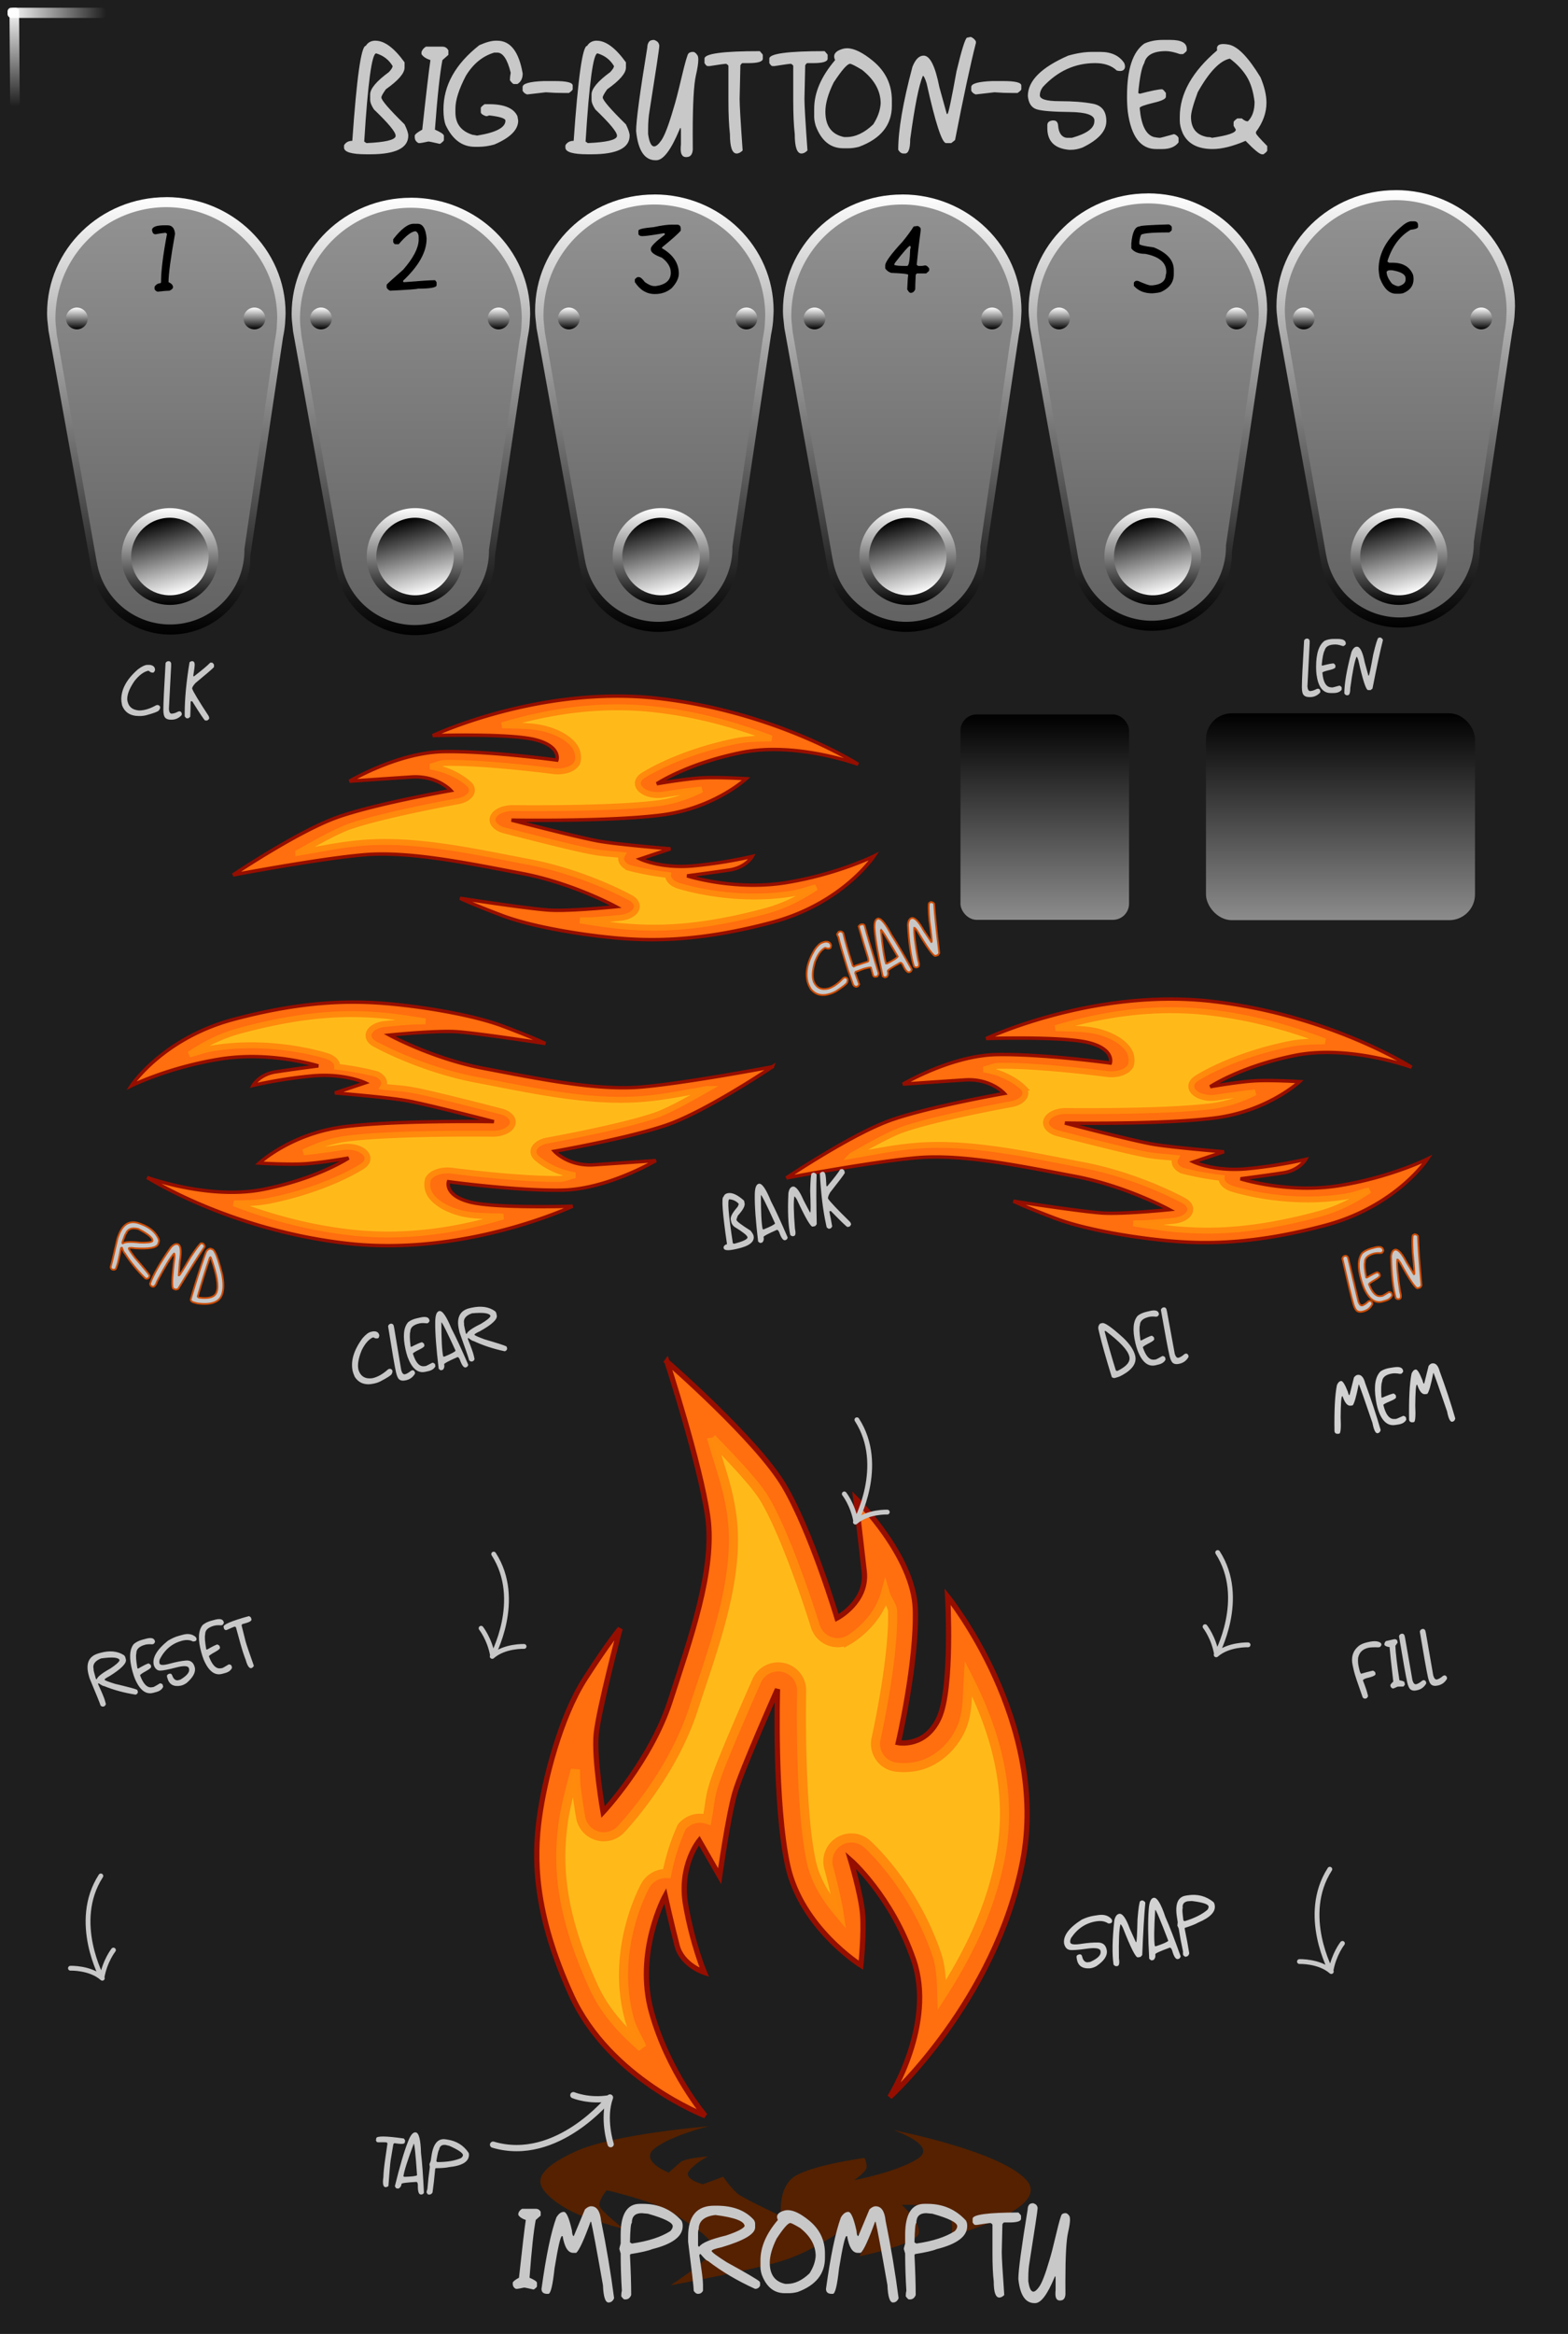 <?xml version="1.0" encoding="UTF-8" standalone="no"?>
<svg
   xmlns:dc="http://purl.org/dc/elements/1.1/"
   xmlns:cc="http://creativecommons.org/ns#"
   xmlns:rdf="http://www.w3.org/1999/02/22-rdf-syntax-ns#"
   xmlns:svg="http://www.w3.org/2000/svg"
   xmlns="http://www.w3.org/2000/svg"
   xmlns:xlink="http://www.w3.org/1999/xlink"
   xmlns:sodipodi="http://sodipodi.sourceforge.net/DTD/sodipodi-0.dtd"
   xmlns:inkscape="http://www.inkscape.org/namespaces/inkscape"
   width="86.36mm"
   height="128.5mm"
   viewBox="0 0 86.36 128.5"
   version="1.1"
   id="svg272"
   sodipodi:docname="BigButtonSeq_dark.svg"
   inkscape:version="0.92.2 (5c3e80d, 2017-08-06)">
  <rect x="0" y="0" width="86.36" height="128.5" fill="#808080" stroke="none"/>
  <sodipodi:namedview
     pagecolor="#ffffff"
     bordercolor="#666666"
     borderopacity="1"
     objecttolerance="10"
     gridtolerance="10"
     guidetolerance="10"
     inkscape:pageopacity="0"
     inkscape:pageshadow="2"
     inkscape:window-width="1366"
     inkscape:window-height="705"
     id="namedview274"
     showgrid="false"
     inkscape:document-units="mm"
     units="mm"
     inkscape:zoom="1.0192121"
     inkscape:cx="163.2"
     inkscape:cy="242.83465"
     inkscape:window-x="251"
     inkscape:window-y="1072"
     inkscape:window-maximized="1"
     inkscape:current-layer="svg272" />
  <defs
     id="defs62">
    <linearGradient
       id="linearGradient971">
      <stop
         id="stop967"
         offset="0" />
      <stop
         id="stop969"
         stop-color="#fff"
         offset="1"
         style="stop-color:#8c8c8c;stop-opacity:1" />
    </linearGradient>
    <linearGradient
       id="b">
      <stop
         offset="0"
         stop-color="#626262"
         id="stop2" />
      <stop
         offset="1"
         stop-color="#929292"
         id="stop4" />
    </linearGradient>
    <linearGradient
       id="a">
      <stop
         offset="0"
         id="stop7" />
      <stop
         offset="1"
         stop-color="#fff"
         id="stop9" />
    </linearGradient>
    <linearGradient
       xlink:href="#a"
       id="q"
       gradientUnits="userSpaceOnUse"
       gradientTransform="matrix(1.258,0,0,1.258,32.958,-15.82)"
       x1="24.039"
       y1="62.948"
       x2="24.039"
       y2="59.622" />
    <linearGradient
       xlink:href="#a"
       id="r"
       gradientUnits="userSpaceOnUse"
       gradientTransform="matrix(1.007,0,0,1.007,-69.402,-137.27)"
       x1="24.039"
       y1="62.948"
       x2="24.039"
       y2="59.622" />
    <linearGradient
       xlink:href="#a"
       id="s"
       gradientUnits="userSpaceOnUse"
       gradientTransform="matrix(1.258,0,0,1.258,32.958,-15.82)"
       x1="24.039"
       y1="62.948"
       x2="24.039"
       y2="59.622" />
    <linearGradient
       xlink:href="#a"
       id="t"
       gradientUnits="userSpaceOnUse"
       gradientTransform="matrix(1.007,0,0,1.007,-69.402,-137.27)"
       x1="24.039"
       y1="62.948"
       x2="24.039"
       y2="59.622" />
    <linearGradient
       xlink:href="#a"
       id="u"
       gradientUnits="userSpaceOnUse"
       gradientTransform="matrix(1.258,0,0,1.258,32.958,-15.82)"
       x1="24.039"
       y1="62.948"
       x2="24.039"
       y2="59.622" />
    <linearGradient
       xlink:href="#a"
       id="v"
       gradientUnits="userSpaceOnUse"
       gradientTransform="matrix(1.007,0,0,1.007,-69.402,-137.27)"
       x1="24.039"
       y1="62.948"
       x2="24.039"
       y2="59.622" />
    <linearGradient
       xlink:href="#a"
       id="w"
       gradientUnits="userSpaceOnUse"
       gradientTransform="matrix(1.258,0,0,1.258,32.958,-15.82)"
       x1="24.039"
       y1="62.948"
       x2="24.039"
       y2="59.622" />
    <linearGradient
       xlink:href="#a"
       id="x"
       gradientUnits="userSpaceOnUse"
       gradientTransform="matrix(1.007,0,0,1.007,-69.402,-137.27)"
       x1="24.039"
       y1="62.948"
       x2="24.039"
       y2="59.622" />
    <linearGradient
       xlink:href="#a"
       id="y"
       gradientUnits="userSpaceOnUse"
       gradientTransform="matrix(1.258,0,0,1.258,32.958,-15.82)"
       x1="24.039"
       y1="62.948"
       x2="24.039"
       y2="59.622" />
    <linearGradient
       xlink:href="#a"
       id="z"
       gradientUnits="userSpaceOnUse"
       gradientTransform="matrix(1.007,0,0,1.007,-69.402,-137.27)"
       x1="24.039"
       y1="62.948"
       x2="24.039"
       y2="59.622" />
    <linearGradient
       xlink:href="#a"
       id="A"
       gradientUnits="userSpaceOnUse"
       gradientTransform="matrix(1.258,0,0,1.258,32.958,-15.82)"
       x1="24.039"
       y1="62.948"
       x2="24.039"
       y2="59.622" />
    <linearGradient
       xlink:href="#a"
       id="B"
       gradientUnits="userSpaceOnUse"
       gradientTransform="matrix(1.007,0,0,1.007,-69.402,-137.27)"
       x1="24.039"
       y1="62.948"
       x2="24.039"
       y2="59.622" />
    <linearGradient
       xlink:href="#b"
       id="h"
       x1="45.259"
       y1="102.973"
       x2="45.259"
       y2="34.751"
       gradientUnits="userSpaceOnUse"
       gradientTransform="matrix(0.339,0,0,0.339,0,-0.424)" />
    <linearGradient
       xlink:href="#a"
       id="C"
       x1="30.566"
       y1="174.548"
       x2="30.566"
       y2="173.613"
       gradientUnits="userSpaceOnUse"
       gradientTransform="matrix(1.28,0,0,1.28,-34.292,-205.285)" />
    <linearGradient
       gradientTransform="matrix(1.28,0,0,1.28,-24.513,-205.285)"
       xlink:href="#a"
       id="D"
       x1="30.566"
       y1="174.548"
       x2="30.566"
       y2="173.613"
       gradientUnits="userSpaceOnUse" />
    <linearGradient
       gradientTransform="matrix(1.28,0,0,1.28,-11.064,-205.285)"
       xlink:href="#a"
       id="F"
       x1="30.566"
       y1="174.548"
       x2="30.566"
       y2="173.613"
       gradientUnits="userSpaceOnUse" />
    <linearGradient
       xlink:href="#a"
       id="E"
       x1="30.566"
       y1="174.548"
       x2="30.566"
       y2="173.613"
       gradientUnits="userSpaceOnUse"
       gradientTransform="matrix(1.28,0,0,1.28,-20.844,-205.285)" />
    <linearGradient
       gradientTransform="matrix(1.28,0,0,1.28,2.586,-205.285)"
       xlink:href="#a"
       id="H"
       x1="30.566"
       y1="174.548"
       x2="30.566"
       y2="173.613"
       gradientUnits="userSpaceOnUse" />
    <linearGradient
       xlink:href="#a"
       id="G"
       x1="30.566"
       y1="174.548"
       x2="30.566"
       y2="173.613"
       gradientUnits="userSpaceOnUse"
       gradientTransform="matrix(1.28,0,0,1.28,-7.195,-205.285)" />
    <linearGradient
       gradientTransform="matrix(1.28,0,0,1.28,16.115,-205.285)"
       xlink:href="#a"
       id="J"
       x1="30.566"
       y1="174.548"
       x2="30.566"
       y2="173.613"
       gradientUnits="userSpaceOnUse" />
    <linearGradient
       xlink:href="#a"
       id="I"
       x1="30.566"
       y1="174.548"
       x2="30.566"
       y2="173.613"
       gradientUnits="userSpaceOnUse"
       gradientTransform="matrix(1.28,0,0,1.28,6.336,-205.285)" />
    <linearGradient
       gradientTransform="matrix(1.28,0,0,1.28,29.582,-205.285)"
       xlink:href="#a"
       id="L"
       x1="30.566"
       y1="174.548"
       x2="30.566"
       y2="173.613"
       gradientUnits="userSpaceOnUse" />
    <linearGradient
       xlink:href="#a"
       id="K"
       x1="30.566"
       y1="174.548"
       x2="30.566"
       y2="173.613"
       gradientUnits="userSpaceOnUse"
       gradientTransform="matrix(1.28,0,0,1.28,19.803,-205.285)" />
    <linearGradient
       gradientTransform="matrix(1.28,0,0,1.28,43.059,-205.285)"
       xlink:href="#a"
       id="N"
       x1="30.566"
       y1="174.548"
       x2="30.566"
       y2="173.613"
       gradientUnits="userSpaceOnUse" />
    <linearGradient
       xlink:href="#a"
       id="M"
       x1="30.566"
       y1="174.548"
       x2="30.566"
       y2="173.613"
       gradientUnits="userSpaceOnUse"
       gradientTransform="matrix(1.28,0,0,1.28,33.28,-205.285)" />
    <linearGradient
       xlink:href="#a"
       id="g"
       x1="45.259"
       y1="102.973"
       x2="45.259"
       y2="34.751"
       gradientUnits="userSpaceOnUse"
       gradientTransform="matrix(0.364,0,0,0.355,-0.692,-1.54)" />
    <linearGradient
       xlink:href="#a"
       id="i"
       gradientUnits="userSpaceOnUse"
       gradientTransform="matrix(0.364,0,0,0.355,12.778,-1.508)"
       x1="45.259"
       y1="102.973"
       x2="45.259"
       y2="34.751" />
    <linearGradient
       xlink:href="#b"
       id="j"
       gradientUnits="userSpaceOnUse"
       gradientTransform="matrix(0.339,0,0,0.339,13.471,-0.392)"
       x1="45.259"
       y1="102.973"
       x2="45.259"
       y2="34.751" />
    <linearGradient
       xlink:href="#a"
       id="e"
       gradientUnits="userSpaceOnUse"
       gradientTransform="matrix(0.364,0,0,0.355,26.187,-1.687)"
       x1="45.259"
       y1="102.973"
       x2="45.259"
       y2="34.751" />
    <linearGradient
       xlink:href="#b"
       id="f"
       gradientUnits="userSpaceOnUse"
       gradientTransform="matrix(0.339,0,0,0.339,26.88,-0.571)"
       x1="45.259"
       y1="102.973"
       x2="45.259"
       y2="34.751" />
    <linearGradient
       xlink:href="#a"
       id="k"
       gradientUnits="userSpaceOnUse"
       gradientTransform="matrix(0.364,0,0,0.355,39.838,-1.687)"
       x1="45.259"
       y1="102.973"
       x2="45.259"
       y2="34.751" />
    <linearGradient
       xlink:href="#b"
       id="l"
       gradientUnits="userSpaceOnUse"
       gradientTransform="matrix(0.339,0,0,0.339,40.531,-0.571)"
       x1="45.259"
       y1="102.973"
       x2="45.259"
       y2="34.751" />
    <linearGradient
       xlink:href="#a"
       id="m"
       gradientUnits="userSpaceOnUse"
       gradientTransform="matrix(0.364,0,0,0.355,53.368,-1.748)"
       x1="45.259"
       y1="102.973"
       x2="45.259"
       y2="34.751" />
    <linearGradient
       xlink:href="#b"
       id="n"
       gradientUnits="userSpaceOnUse"
       gradientTransform="matrix(0.339,0,0,0.339,54.06,-0.631)"
       x1="45.259"
       y1="102.973"
       x2="45.259"
       y2="34.751" />
    <linearGradient
       xlink:href="#a"
       id="o"
       gradientUnits="userSpaceOnUse"
       gradientTransform="matrix(0.364,0,0,0.355,67.019,-1.927)"
       x1="45.259"
       y1="102.973"
       x2="45.259"
       y2="34.751" />
    <linearGradient
       xlink:href="#b"
       id="p"
       gradientUnits="userSpaceOnUse"
       gradientTransform="matrix(0.339,0,0,0.339,67.711,-0.811)"
       x1="45.259"
       y1="102.973"
       x2="45.259"
       y2="34.751" />
    <linearGradient
       xlink:href="#linearGradient971"
       id="O"
       x1="90.01"
       y1="192.064"
       x2="90.01"
       y2="200.961"
       gradientUnits="userSpaceOnUse"
       gradientTransform="matrix(1.28,0,0,1.28,-33.975,-206.565)" />
    <linearGradient
       xlink:href="#linearGradient971"
       id="P"
       x1="90.01"
       y1="192.064"
       x2="90.01"
       y2="200.961"
       gradientUnits="userSpaceOnUse"
       gradientTransform="matrix(0.802,0,0,1.271,-9.999,-204.772)" />
    <linearGradient
       xlink:href="#c"
       id="Q"
       x1="26.759"
       y1="162"
       x2="30.999"
       y2="162"
       gradientUnits="userSpaceOnUse"
       gradientTransform="matrix(1,0,0,0.564,0,70.452)" />
    <linearGradient
       id="c">
      <stop
         offset="0"
         stop-color="#fff"
         id="stop51" />
      <stop
         offset="1"
         stop-color="#fff"
         stop-opacity="0"
         id="stop53" />
    </linearGradient>
    <linearGradient
       xlink:href="#d"
       id="R"
       x1="26.759"
       y1="162"
       x2="30.999"
       y2="162"
       gradientUnits="userSpaceOnUse"
       gradientTransform="matrix(1,0,0,0.532,135.453,-112.052)" />
    <linearGradient
       id="d">
      <stop
         offset="0"
         stop-color="#fff"
         stop-opacity=".992"
         id="stop57" />
      <stop
         offset="1"
         stop-color="#fff"
         stop-opacity="0"
         id="stop59" />
    </linearGradient>
  </defs>
  <path
     d="M 0,0 H 86.36 V 128.5 H 0 Z m 0,0"
     id="path64"
     inkscape:connector-curvature="0"
     style="fill:#1e1e1e;stroke-width:1;fill-opacity:1" />
  <path
     d="m 36.04,10.709 c -3.627,0 -6.569,2.865 -6.569,6.399 0.001,0.109 0.005,0.218 0.013,0.325 h -0.001 l 0.069,0.645 c 0.013,0.083 0.028,0.166 0.046,0.25 l 2.321,12.864 h 0.005 c 0.346,2.074 2.185,3.599 4.342,3.599 2.431,0 4.401,-1.92 4.401,-4.287 l -0.003,-0.05 1.805,-12.04 c 0.051,-0.246 0.09,-0.494 0.111,-0.744 l 0.022,-0.408 v -0.003 l 0.006,-0.154 c 0,-3.533 -2.94,-6.399 -6.568,-6.399 z"
     id="path66"
     inkscape:connector-curvature="0"
     style="fill:url(#e);stroke-width:1" />
  <path
     d="m 36.04,11.26 a 6.106,6.106 0 0 0 -6.107,6.106 c 0,0.105 0.005,0.209 0.012,0.312 h -0.001 l 0.064,0.614 0.042,0.238 2.158,12.276 h 0.005 a 4.091,4.091 0 0 0 8.128,-0.655 l -0.003,-0.047 1.677,-11.49 c 0.049,-0.234 0.084,-0.471 0.105,-0.71 l 0.02,-0.389 -0.001,-0.003 0.006,-0.146 A 6.106,6.106 0 0 0 36.04,11.26 Z"
     id="path68"
     inkscape:connector-curvature="0"
     style="fill:url(#f);stroke-width:1" />
  <g
     word-spacing="0"
     letter-spacing="0"
     font-size="5.644"
     font-weight="400"
     style="font-weight:400;font-size:5.644px;line-height:1.25;font-family:'Casual Caps';letter-spacing:0;word-spacing:0;fill:#c8c8c8;stroke-width:0.207"
     aria-label="BIG-BUTTON-SEQ"
     id="g78"
     transform="matrix(1.28,0,0,1.28,0,-0.095)">
    <path
       style="-inkscape-font-specification:'Casual Caps';stroke-width:0.207"
       d="m 16.154,1.825 q 0.584,0 1.254,0.931 v 0.226 q 0,0.364 -0.805,0.932 -0.193,0.27 -0.193,0.352 0,0.177 0.998,1.158 0.16,0.33 0.16,0.482 0,0.805 -1.64,0.805 h -0.16 q -0.965,0 -0.965,-0.29 V 6.325 q 0.11,-0.193 0.356,-0.193 0.284,-4.084 0.579,-4.084 0.138,-0.224 0.416,-0.224 z m -0.482,4.338 0.096,0.066 q 1.193,-0.053 1.254,-0.29 V 5.906 q 0,-0.231 -0.931,-1.124 -0.163,-0.243 -0.163,-0.42 V 4.137 q 0,-0.372 0.805,-0.962 0.16,-0.171 0.16,-0.26 -0.237,-0.402 -0.706,-0.545 -0.281,0 -0.515,3.792 z m 2.656,-4.082 h 0.709 q 0.173,0 0.256,0.16 V 2.434 L 19.037,2.66 q -0.163,0.832 -0.323,2.99 0.364,0.16 0.386,0.256 v 0.193 q 0,0.044 -0.16,0.16 H 18.907 Q 18.491,6.163 18.458,6.163 H 18.425 Q 18.113,6.229 18.072,6.229 H 18.009 Q 17.846,6.146 17.846,5.969 V 5.906 Q 17.866,5.818 18.169,5.65 18.425,3.293 18.521,2.66 18.235,2.563 18.136,2.403 V 2.307 q 0.055,-0.146 0.192,-0.226 z"
       id="path70"
       inkscape:connector-curvature="0" />
    <path
       style="-inkscape-font-specification:'Casual Caps';stroke-width:0.207"
       d="m 21.333,1.825 h 0.063 q 0.852,0 1.094,1.413 0,0.312 -0.226,0.45 h -0.16 q -0.044,0 -0.162,-0.16 V 3.495 q 0,-0.116 0.033,-0.29 -0.212,-0.868 -0.579,-0.868 h -0.13 q -0.75,0.223 -1.22,0.998 -0.45,0.86 -0.45,1.414 v 0.16 q 0,0.733 0.739,0.964 0.025,0 0.193,0.033 1.22,-0.195 1.22,-0.642 0,-0.146 -0.705,-0.226 -0.058,0.033 -0.13,0.033 -0.2,-0.066 -0.225,-0.162 V 4.716 q 0,-0.042 0.162,-0.16 h 0.193 q 0.984,0 1.221,0.515 l 0.033,0.193 q 0,0.59 -1.03,1.028 -0.348,0.097 -0.676,0.097 h -0.16 q -0.815,0 -1.254,-0.932 -0.096,-0.248 -0.096,-0.675 0,-1.552 1.543,-2.764 0.438,-0.193 0.709,-0.193 z m 2.538,1.736 q 0.772,0 0.772,0.193 v 0.16 q 0,0.044 -0.163,0.16 h -0.223 q -0.378,0 -0.772,-0.03 L 22.68,4.137 Q 22.548,4.093 22.487,3.977 v -0.16 q 0,-0.22 0.902,-0.256 z m 1.808,-1.736 q 0.584,0 1.254,0.931 v 0.226 q 0,0.364 -0.805,0.932 -0.193,0.27 -0.193,0.352 0,0.177 0.998,1.158 0.16,0.33 0.16,0.482 0,0.805 -1.64,0.805 h -0.16 q -0.965,0 -0.965,-0.29 V 6.325 q 0.11,-0.193 0.356,-0.193 0.284,-4.084 0.579,-4.084 0.138,-0.224 0.416,-0.224 z m -0.482,4.338 0.096,0.066 q 1.193,-0.053 1.254,-0.29 V 5.906 q 0,-0.231 -0.931,-1.124 -0.163,-0.243 -0.163,-0.42 V 4.137 q 0,-0.372 0.805,-0.962 0.16,-0.171 0.16,-0.26 -0.237,-0.402 -0.706,-0.545 -0.281,0 -0.515,3.792 z m 2.946,-4.372 q 0.146,0.053 0.184,0.124 0.042,0.07 0.042,0.133 0,0.151 -0.42,2.797 -0.062,0.35 -0.062,0.805 v 0.193 q 0.068,0.46 0.212,0.518 0.022,0.011 0.047,0.011 0.13,0 0.311,-0.262 0.215,-0.311 0.52,-1.361 0.13,-0.408 0.354,-1.362 0.226,-0.953 0.295,-1.017 0.069,-0.063 0.19,-0.063 0.102,0 0.198,0.151 0.033,0.055 0.033,0.188 0,0.223 -0.102,0.667 -0.138,0.6 -0.138,2.51 0,0.326 0.003,0.687 -0.022,0.28 -0.21,0.314 -0.04,0.008 -0.076,0.008 -0.127,0 -0.182,-0.097 -0.053,-0.082 -0.053,-0.261 0,-0.083 0.011,-0.182 V 5.713 q 0,-0.138 -0.022,-0.138 -0.013,0 -0.041,0.075 -0.548,1.317 -0.998,1.317 h -0.03 q -0.711,0 -0.838,-1.254 0,-0.667 0.482,-3.6 0,-0.129 0.061,-0.225 0.06,-0.097 0.229,-0.097 z m 4.55,0.482 q 0.13,0.144 0.13,0.16 v 0.163 q 0,0.193 -0.612,0.193 h -0.257 q -0.046,0 -0.096,0.097 0,0.14 -0.033,1.444 0,0.4 0.13,2.218 -0.136,0.13 -0.257,0.13 -0.29,0 -0.29,-0.835 -0.065,-0.568 -0.065,-1.447 v -1.48 q 0,-0.044 -0.094,-0.097 -0.108,0 -0.708,0.097 h -0.097 q -0.05,0 -0.13,-0.127 V 2.596 q 0,-0.322 2.38,-0.322 z m 2.789,0 q 0.13,0.144 0.13,0.16 v 0.163 q 0,0.193 -0.612,0.193 h -0.256 q -0.047,0 -0.097,0.097 0,0.14 -0.033,1.444 0,0.4 0.13,2.218 -0.135,0.13 -0.257,0.13 -0.29,0 -0.29,-0.835 -0.065,-0.568 -0.065,-1.447 v -1.48 q 0,-0.044 -0.094,-0.097 -0.107,0 -0.708,0.097 h -0.097 q -0.05,0 -0.13,-0.127 V 2.596 q 0,-0.322 2.38,-0.322 z"
       id="path72"
       inkscape:connector-curvature="0" />
    <path
       style="-inkscape-font-specification:'Casual Caps';stroke-width:0.207"
       d="m 37.569,2.701 q 0.807,0.67 0.807,1.695 v 0.223 q 0,1.246 -1.414,1.77 -0.242,0.063 -0.449,0.063 H 36.287 Q 35.46,6.452 35.099,5.487 35.033,5.264 35.033,5.101 V 4.749 q 0,-1.034 0.901,-2.09 -0.041,-0.085 -0.041,-0.16 0,-0.217 0.372,-0.324 0.085,-0.025 0.182,-0.025 0.455,0 1.122,0.55 z m -2.054,2.177 q 0,0.924 0.805,1.092 h 0.097 q 0.587,0 1.157,-0.546 0.292,-0.455 0.32,-0.901 0,-0.808 -0.802,-1.444 -0.43,-0.26 -0.516,-0.26 -0.176,0 -0.705,0.805 -0.356,0.72 -0.356,1.254 z m 6.254,-3.216 q 0.146,0.055 0.223,0.193 v 0.066 q -0.353,1.38 -0.898,4.178 l -0.163,0.13 h -0.223 q -0.265,0 -0.838,-2.572 -0.102,-0.322 -0.16,-0.322 -0.256,0.595 -0.546,2.731 0,0.612 -0.226,0.612 h -0.063 q -0.13,0 -0.226,-0.16 0,-1.273 0.612,-3.57 0.19,-0.481 0.482,-0.481 0.41,0 0.675,1.35 l 0.32,1.158 h 0.033 q 0.064,-0.047 0.386,-1.833 0.328,-1.37 0.45,-1.447 z m 1.405,1.899 q 0.772,0 0.772,0.193 v 0.16 q 0,0.044 -0.162,0.16 H 43.56 q -0.377,0 -0.771,-0.03 L 41.984,4.137 Q 41.852,4.093 41.791,3.977 v -0.16 q 0,-0.22 0.901,-0.256 z m 3.818,-1.254 h 0.355 q 0.711,0 1.028,0.482 0.033,0.083 0.033,0.146 0,0.075 -0.044,0.127 -0.052,0.066 -0.168,0.066 -0.063,0 -0.143,-0.02 -0.334,-0.319 -0.932,-0.319 -1.3,0 -2.249,1.028 -0.13,0.176 -0.13,0.353 0,0.256 0.852,0.256 0.852,0 1.43,0.11 0.58,0.11 0.58,0.75 0,0.64 -1.029,1.136 -0.261,0.096 -0.482,0.096 H 45.997 Q 45.065,6.433 45.065,5.584 V 5.457 q 0,-0.174 0.223,-0.201 h 0.042 q 0.184,0 0.2,0.223 0.017,0.25 0.128,0.389 0.11,0.135 0.273,0.135 h 0.192 q 0.965,-0.27 0.965,-0.709 0.003,-0.016 0.003,-0.035 0,-0.353 -1.05,-0.367 -1.103,-0.011 -1.436,-0.116 -0.334,-0.107 -0.378,-0.573 0,-0.978 1.737,-1.736 0.56,-0.16 1.028,-0.16 z m 3.045,-0.516 h 0.323 q 0.705,0 0.705,0.386 v 0.064 q 0,0.044 -0.16,0.162 h -0.13 q -0.369,-0.13 -0.608,-0.13 -0.81,0 -0.932,0.516 -0.163,0.265 -0.259,1.284 l 0.066,0.034 q 0.736,-0.193 0.962,-0.193 0.044,0 0.163,0.16 v 0.16 q 0,0.137 -0.516,0.258 -0.609,0.147 -0.609,0.224 v 0.033 q 0.1,1.077 0.61,1.22 0.176,0.034 0.256,0.034 0.038,0 0.611,-0.16 0.133,0.044 0.193,0.16 v 0.193 q -0.21,0.29 -0.708,0.29 h -0.256 q -1.003,0 -1.221,-1.608 Q 48.494,4.57 48.494,4.266 V 4.203 q 0,-1.723 0.741,-2.252 0.345,-0.16 0.802,-0.16 z"
       id="path74"
       inkscape:connector-curvature="0" />
    <path
       style="-inkscape-font-specification:'Casual Caps';stroke-width:0.207"
       d="m 52.873,1.993 q 0.579,0.113 1.364,1.405 0.257,0.612 0.257,1.094 0,0.645 -0.45,1.254 V 5.81 q 0,0.055 0.483,0.546 v 0.192 q 0,0.045 -0.16,0.163 h -0.066 q -0.15,0 -0.706,-0.579 -0.818,0.353 -1.416,0.353 -0.96,0 -1.285,-0.675 -0.13,-0.298 -0.13,-0.546 V 5.101 q 0,-1.493 1.607,-2.86 -0.008,-0.042 -0.008,-0.078 0,-0.195 0.273,-0.195 0.1,0 0.237,0.025 z m -1.626,3.108 q 0,0.745 0.708,0.869 0.144,0 0.193,0.033 1.028,-0.15 1.028,-0.353 L 53.08,5.487 v -0.16 q 0,-0.044 0.16,-0.16 h 0.193 q 0.137,0.127 0.259,0.127 0.29,-0.283 0.29,-0.835 -0.08,-0.68 -0.343,-1.1 Q 53.377,2.938 52.92,2.596 52.272,2.729 51.536,4.043 51.247,4.826 51.247,5.102 Z"
       id="path76"
       inkscape:connector-curvature="0" />
  </g>
  <path
     d="m 36.927,125.822 c 0,0 4.966,-0.91 6.466,-1.448 1.5,-0.538 2.906,-1.531 2.906,-1.531 0,0 1.687,0.186 1.5,0.538 -0.188,0.352 -0.468,0.849 -0.468,0.849 0,0 3.187,-0.663 3.279,-1.283 0.093,-0.621 -0.937,-1.551 -0.937,-1.551 0,0 1.5,-0.063 2.249,0.289 0.75,0.352 0.468,1.407 0.468,1.407 0,0 5.624,-1.469 4.124,-3.082 -1.499,-1.613 -7.31,-2.731 -7.31,-2.731 0,0 2.531,0.849 1.312,1.594 -1.219,0.745 -3.467,1.158 -3.467,1.158 0,0 0.563,-0.393 0.655,-0.621 0.095,-0.228 -0.093,-0.6 -0.093,-0.6 0,0 -3.279,0.435 -4.029,1.158 -0.75,0.724 -0.563,2.048 -0.563,2.048 0,0 -1.967,-0.931 -2.342,-1.199 -0.375,-0.269 -0.844,-0.973 -0.844,-0.973 l -1.125,0.415 c 0,0 -1.124,-0.291 -0.749,-0.745 0.375,-0.456 1.03,-0.786 1.03,-0.786 0,0 -1.219,0.082 -1.499,0.31 -0.282,0.228 -0.657,0.58 -0.657,0.58 0,0 -1.687,-0.653 -0.75,-1.355 0.937,-0.704 2.953,-1.199 2.953,-1.199 0,0 -5.248,0.424 -7.357,1.395 -2.108,0.973 -2.061,1.614 -1.78,2.059 0.282,0.444 1.171,1.178 2.531,1.623 1.358,0.445 1.92,0.58 1.92,0.58 0,0 -1.171,-0.931 -1.311,-1.221 -0.141,-0.289 0.375,-0.909 0.375,-0.909 0,0 2.624,0.589 3.702,1.293 1.078,0.703 2.483,1.519 2.061,2.14 -0.421,0.621 -2.249,1.8 -2.249,1.8 z"
     id="path80"
     inkscape:connector-curvature="0"
     style="fill:#552100;stroke-width:1" />
  <g
     style="line-height:1.25;stroke-width:0.781"
     id="g84"
     transform="matrix(1.28,0,0,1.28,0,-0.095)">
    <path
       style="font-weight:400;font-size:4.688px;font-family:'Casual Caps';-inkscape-font-specification:'Casual Caps';letter-spacing:0;word-spacing:0;fill:#c8c8c8;stroke-width:0.781"
       d="m 22.464,95.082 h 0.588 q 0.145,0 0.213,0.133 v 0.16 l -0.213,0.188 q -0.135,0.69 -0.267,2.483 0.302,0.133 0.32,0.213 v 0.16 q 0,0.037 -0.133,0.133 h -0.027 q -0.346,-0.08 -0.373,-0.08 h -0.028 q -0.259,0.055 -0.293,0.055 h -0.052 q -0.136,-0.069 -0.136,-0.215 v -0.053 q 0.016,-0.073 0.268,-0.213 0.213,-1.957 0.293,-2.483 -0.238,-0.08 -0.32,-0.213 v -0.08 q 0.046,-0.122 0.16,-0.188 z m 2.971,-0.108 q 0.364,0 0.428,0.616 0.348,1.708 0.561,3.338 -0.078,0.185 -0.24,0.185 -0.21,0 -0.24,-0.746 -0.401,-2.273 -0.509,-2.724 H 25.41 q -0.426,1.174 -0.616,1.334 h -0.132 q -0.33,0 -0.454,-0.72 h -0.027 q -0.094,0 -0.32,1.389 -0.117,1.094 -0.266,1.094 h -0.08 Q 23.3,98.726 23.3,98.527 q 0.295,-2.136 0.64,-3.072 0.142,-0.24 0.32,-0.24 0.17,0 0.349,0.8 0.016,0.241 0.08,0.241 l 0.48,-1.147 q 0.14,-0.135 0.266,-0.135 z m 2.097,-0.105 h 0.133 q 1.002,0 1.657,0.721 0.053,0.096 0.053,0.213 v 0.027 q 0,0.66 -1.31,0.987 -0.265,0.108 -0.934,0.213 0,0.027 -0.025,0.027 0.053,1.047 0.053,1.736 -0.078,0.187 -0.24,0.187 h -0.053 q -0.037,0 -0.135,-0.133 0,-0.141 0.027,-0.24 -0.052,-0.842 -0.052,-1.602 L 26.651,96.817 V 96.79 q 0,-0.023 0.055,-0.213 v -0.373 q 0,-1.335 0.826,-1.335 z m -0.426,1.655 0.08,0.053 q 1.053,-0.151 1.655,-0.534 0.106,-0.112 0.106,-0.212 0,-0.234 -1.067,-0.536 -0.034,0 -0.268,-0.025 -0.426,0 -0.426,0.425 -0.061,0 -0.08,0.83 z m 3.624,-1.575 h 0.107 q 1.058,0 1.603,0.614 0.052,0.087 0.052,0.16 v 0.16 q 0,0.426 -1.442,0.854 -0.428,0.09 -0.428,0.16 0,0.071 0.641,0.48 1.248,0.685 1.417,0.83 l 0.025,0.052 v 0.133 q -0.069,0.135 -0.213,0.135 -1.149,-0.522 -2.03,-1.202 -0.069,0 -0.318,-0.295 h -0.028 l -0.027,0.055 q 0.16,0.975 0.16,1.254 v 0.268 q -0.069,0.133 -0.213,0.133 -0.107,0 -0.188,-0.133 v -0.028 q 0,-0.192 -0.24,-2.083 v -0.212 q 0,-1.335 1.122,-1.335 z m -0.694,1.227 v 0.48 q 0.01,0.056 0.053,0.056 0.15,-0.24 1.149,-0.481 0.698,-0.231 0.801,-0.4 0,-0.321 -1.257,-0.481 -0.718,0.084 -0.718,0.613 -0.028,0.028 -0.028,0.213 z m 4.791,-0.579 q 0.67,0.556 0.67,1.408 v 0.185 q 0,1.035 -1.173,1.47 -0.202,0.052 -0.374,0.052 h -0.187 q -0.687,0 -0.987,-0.8 -0.055,-0.186 -0.055,-0.321 v -0.293 q 0,-0.859 0.749,-1.735 -0.035,-0.071 -0.035,-0.133 0,-0.181 0.31,-0.27 0.07,-0.02 0.15,-0.02 0.378,0 0.932,0.457 z m -1.705,1.808 q 0,0.767 0.668,0.907 h 0.08 q 0.488,0 0.962,-0.453 0.242,-0.378 0.265,-0.749 0,-0.67 -0.666,-1.2 -0.357,-0.215 -0.428,-0.215 -0.146,0 -0.586,0.669 -0.295,0.597 -0.295,1.041 z m 4.555,-2.431 q 0.364,0 0.428,0.616 0.348,1.708 0.56,3.338 -0.077,0.185 -0.24,0.185 -0.21,0 -0.24,-0.746 -0.4,-2.273 -0.508,-2.724 h -0.025 q -0.426,1.174 -0.616,1.334 h -0.133 q -0.33,0 -0.453,-0.72 h -0.027 q -0.094,0 -0.32,1.389 -0.118,1.094 -0.266,1.094 h -0.08 q -0.216,-0.014 -0.216,-0.213 0.296,-2.136 0.641,-3.072 0.142,-0.24 0.32,-0.24 0.17,0 0.349,0.8 0.016,0.241 0.08,0.241 l 0.48,-1.147 q 0.14,-0.135 0.266,-0.135 z m 2.097,-0.105 h 0.132 q 1.003,0 1.658,0.721 0.052,0.096 0.052,0.213 v 0.027 q 0,0.66 -1.309,0.987 -0.265,0.108 -0.934,0.213 0,0.027 -0.025,0.027 0.053,1.047 0.053,1.736 -0.078,0.187 -0.24,0.187 h -0.053 q -0.037,0 -0.135,-0.133 0,-0.141 0.027,-0.24 -0.053,-0.842 -0.053,-1.602 L 38.892,96.817 V 96.79 q 0,-0.023 0.055,-0.213 v -0.373 q 0,-1.335 0.827,-1.335 z m -0.426,1.655 0.08,0.053 q 1.053,-0.151 1.655,-0.534 0.105,-0.112 0.105,-0.212 0,-0.234 -1.066,-0.536 -0.035,0 -0.268,-0.025 -0.426,0 -0.426,0.425 -0.062,0 -0.08,0.83 z m 4.477,-1.281 q 0.108,0.118 0.108,0.132 v 0.135 q 0,0.16 -0.508,0.16 h -0.213 q -0.04,0 -0.08,0.08 0,0.117 -0.028,1.2 0,0.332 0.108,1.842 -0.112,0.108 -0.213,0.108 -0.24,0 -0.24,-0.694 -0.055,-0.471 -0.055,-1.201 v -1.23 q 0,-0.036 -0.078,-0.08 -0.09,0 -0.588,0.08 h -0.08 q -0.042,0 -0.108,-0.105 v -0.16 q 0,-0.268 1.975,-0.268 z m 0.634,-0.401 q 0.122,0.043 0.154,0.103 0.034,0.057 0.034,0.11 0,0.125 -0.348,2.323 -0.053,0.29 -0.053,0.668 v 0.16 q 0.058,0.383 0.177,0.43 0.018,0.01 0.039,0.01 0.107,0 0.258,-0.218 0.179,-0.258 0.433,-1.13 0.107,-0.34 0.293,-1.131 0.188,-0.792 0.245,-0.845 0.057,-0.053 0.158,-0.053 0.084,0 0.165,0.126 0.027,0.046 0.027,0.156 0,0.185 -0.085,0.554 -0.114,0.499 -0.114,2.085 l 0.002,0.57 q -0.018,0.234 -0.174,0.261 -0.034,0.007 -0.064,0.007 -0.105,0 -0.15,-0.08 -0.044,-0.069 -0.044,-0.217 0,-0.07 0.009,-0.151 v -0.481 q 0,-0.115 -0.019,-0.115 -0.011,0 -0.034,0.062 -0.455,1.094 -0.828,1.094 h -0.026 q -0.59,0 -0.696,-1.041 0,-0.554 0.401,-2.99 0,-0.107 0.05,-0.187 0.05,-0.08 0.19,-0.08 z"
       word-spacing="0"
       letter-spacing="0"
       font-size="4.688"
       font-weight="400"
       aria-label="IMPROMPTU"
       id="path82"
       inkscape:connector-curvature="0" />
  </g>
  <path
     d="m 5.554,103.283 c -1.633,2.531 0.081,5.634 0.081,5.634 -0.673,-0.593 -1.755,-0.552 -1.755,-0.552 m 1.736,0.511 C 5.778,107.957 6.248,107.366 6.248,107.366"
     id="path86"
     inkscape:connector-curvature="0"
     style="fill:none;stroke:#c8c8c8;stroke-width:0.265;stroke-linecap:round;stroke-linejoin:round" />
  <path
     d="m 36.729,74.963 c 0,0 4.966,4.314 6.466,6.863 1.499,2.55 2.906,7.256 2.906,7.256 0,0 1.686,-0.883 1.499,-2.55 -0.187,-1.667 -0.468,-4.019 -0.468,-4.019 0,0 3.187,3.136 3.281,6.079 0.093,2.941 -0.938,7.353 -0.938,7.353 0,0 1.5,0.294 2.25,-1.372 0.749,-1.668 0.468,-6.669 0.468,-6.669 0,0 5.623,6.963 4.123,14.611 -1.499,7.648 -7.309,12.943 -7.309,12.943 0,0 2.529,-4.019 1.311,-7.551 -1.219,-3.53 -3.467,-5.491 -3.467,-5.491 0,0 0.563,1.864 0.657,2.943 0.093,1.078 -0.093,2.843 -0.093,2.843 0,0 -3.281,-2.059 -4.031,-5.491 -0.75,-3.432 -0.563,-9.707 -0.563,-9.707 0,0 -1.967,4.412 -2.342,5.687 -0.375,1.275 -0.844,4.608 -0.844,4.608 l -1.124,-1.96 c 0,0 -1.125,1.372 -0.75,3.529 0.375,2.158 1.03,3.727 1.03,3.727 0,0 -1.219,-0.393 -1.499,-1.472 -0.282,-1.078 -0.657,-2.746 -0.657,-2.746 0,0 -1.687,3.09 -0.749,6.423 0.937,3.334 2.952,5.687 2.952,5.687 0,0 -5.248,-2.01 -7.357,-6.617 -2.108,-4.609 -2.061,-7.649 -1.779,-9.757 0.28,-2.108 1.17,-5.59 2.529,-7.698 1.359,-2.108 1.921,-2.746 1.921,-2.746 0,0 -1.171,4.413 -1.312,5.786 -0.141,1.373 0.375,4.315 0.375,4.315 0,0 2.624,-2.794 3.702,-6.129 1.078,-3.334 2.483,-7.206 2.061,-10.149 -0.421,-2.941 -2.248,-8.53 -2.248,-8.53 z"
     id="path88"
     inkscape:connector-curvature="0"
     style="fill:#ff6e0f;stroke:#950e00;stroke-width:0.29" />
  <path
     d="m 39.197,79.188 c 0.499,1.737 0.878,2.638 1.101,4.186 0.5,3.498 -1.044,7.429 -2.111,10.729 -1.202,3.718 -3.99,6.615 -3.99,6.615 a 1.294,1.294 0 0 1 -2.218,-0.662 c 0,0 -0.134,-0.764 -0.25,-1.707 -0.036,-0.288 -0.013,-0.599 -0.042,-0.905 -0.288,1.05 -0.563,2.13 -0.666,2.902 -0.261,1.966 -0.34,4.644 1.675,9.049 0.634,1.387 1.633,2.436 2.66,3.333 -0.225,-0.548 -0.503,-0.893 -0.678,-1.512 -1.102,-3.924 0.861,-7.393 0.861,-7.393 a 1.294,1.294 0 0 1 1.19,-0.669 c 0.282,-1.46 0.819,-2.57 0.819,-2.57 a 1.294,1.294 0 0 1 1.398,-0.412 c 0.141,-0.79 0.154,-1.193 0.328,-1.78 0.246,-0.837 0.82,-2.191 1.364,-3.465 0.544,-1.274 1.037,-2.385 1.037,-2.385 a 1.294,1.294 0 0 1 2.475,0.564 c 0,0 -0.134,6.328 0.535,9.395 0.246,1.126 0.876,2.054 1.523,2.825 -0.124,-0.851 -0.558,-2.47 -0.558,-2.47 a 1.294,1.294 0 0 1 2.086,-1.349 c 0,0 2.511,2.19 3.84,6.044 0.27,0.781 0.269,1.539 0.294,2.292 1.316,-2.045 2.63,-4.536 3.214,-7.513 0.768,-3.921 -0.443,-7.347 -1.754,-9.931 -0.06,0.955 -0.018,1.944 -0.389,2.767 -0.518,1.155 -1.462,1.805 -2.227,2.026 -0.765,0.219 -1.453,0.087 -1.453,0.087 A 1.294,1.294 0 0 1 48.254,95.713 c 0,0 0.988,-4.418 0.905,-7.017 -0.009,-0.284 -0.305,-0.634 -0.399,-0.957 -0.466,1.681 -2.02,2.555 -2.02,2.555 A 1.294,1.294 0 0 1 44.899,89.515 c 0,0 -1.454,-4.718 -2.78,-6.972 -0.485,-0.824 -1.757,-2.159 -2.922,-3.354 z"
     id="path90"
     inkscape:connector-curvature="0"
     style="fill:#ffba1a;stroke:#ff8a0d;stroke-width:0.502;stroke-opacity:0.995" />
  <path
     d="m 47.195,78.168 c 1.633,2.532 -0.082,5.634 -0.082,5.634 0.675,-0.593 1.756,-0.55 1.756,-0.55 m -1.736,0.509 c -0.163,-0.919 -0.632,-1.51 -0.632,-1.51 m -19.31,3.313 c 1.633,2.531 -0.082,5.634 -0.082,5.634 0.675,-0.593 1.756,-0.55 1.756,-0.55 m -1.734,0.509 c -0.164,-0.919 -0.634,-1.51 -0.634,-1.51 m 40.569,-4.17 c 1.632,2.532 -0.082,5.634 -0.082,5.634 0.673,-0.591 1.755,-0.55 1.755,-0.55 m -1.736,0.509 c -0.163,-0.919 -0.632,-1.51 -0.632,-1.51 m 6.871,13.354 c -1.632,2.532 0.082,5.634 0.082,5.634 -0.673,-0.591 -1.755,-0.55 -1.755,-0.55 m 1.734,0.509 c 0.164,-0.918 0.634,-1.51 0.634,-1.51"
     id="path92"
     inkscape:connector-curvature="0"
     style="fill:none;stroke:#c8c8c8;stroke-width:0.265;stroke-linecap:round;stroke-linejoin:round" />
  <path
     d="m 9.161,10.856 c -3.627,0 -6.569,2.865 -6.569,6.399 0.001,0.109 0.005,0.218 0.013,0.325 h -0.001 l 0.069,0.645 c 0.013,0.083 0.028,0.166 0.046,0.25 l 2.321,12.864 h 0.005 c 0.346,2.074 2.185,3.599 4.342,3.599 2.431,0 4.401,-1.92 4.401,-4.287 l -0.003,-0.05 1.805,-12.04 c 0.051,-0.246 0.09,-0.494 0.111,-0.744 l 0.022,-0.408 v -0.003 l 0.006,-0.154 c 0,-3.533 -2.94,-6.399 -6.568,-6.399 z"
     id="path94"
     inkscape:connector-curvature="0"
     style="fill:url(#g);stroke-width:1" />
  <path
     d="m 9.161,11.407 a 6.106,6.106 0 0 0 -6.107,6.106 c 0,0.105 0.005,0.209 0.012,0.312 h -0.001 l 0.064,0.614 0.042,0.238 2.158,12.276 h 0.005 a 4.091,4.091 0 0 0 8.128,-0.655 l -0.003,-0.047 1.677,-11.49 c 0.049,-0.234 0.084,-0.471 0.105,-0.71 l 0.02,-0.389 -0.001,-0.003 0.006,-0.146 A 6.106,6.106 0 0 0 9.161,11.407 Z"
     id="path96"
     inkscape:connector-curvature="0"
     style="fill:url(#h);stroke-width:1" />
  <path
     word-spacing="0"
     letter-spacing="0"
     font-size="3.772"
     font-weight="400"
     aria-label="1"
     d="m 9.227,12.404 q 0.371,0 0.413,0.467 -0.358,1.992 -0.358,2.666 0.247,0.104 0.247,0.276 0,0.101 -0.192,0.192 -0.183,0 -0.659,0.055 -0.115,-0.038 -0.165,-0.137 v -0.138 q 0.128,-0.192 0.33,-0.192 l 0.026,-0.056 q 0,-0.924 0.33,-2.666 l -0.082,-0.054 q -0.269,0.026 -0.55,0.082 -0.164,0 -0.192,-0.221 v -0.054 q 0.073,-0.22 0.689,-0.22 z"
     id="path98"
     inkscape:connector-curvature="0"
     style="font-weight:400;font-size:3.772px;font-family:'Casual Caps';letter-spacing:0;word-spacing:0;stroke-width:1" />
  <path
     d="m 22.631,10.888 c -3.627,0 -6.569,2.865 -6.569,6.399 0.001,0.109 0.005,0.218 0.013,0.325 H 16.074 l 0.069,0.645 c 0.013,0.083 0.028,0.166 0.046,0.25 l 2.321,12.864 h 0.005 c 0.346,2.074 2.185,3.599 4.342,3.599 2.431,0 4.401,-1.92 4.401,-4.287 l -0.003,-0.05 1.805,-12.04 c 0.051,-0.246 0.09,-0.494 0.111,-0.744 l 0.022,-0.408 v -0.003 l 0.006,-0.154 c 0,-3.533 -2.94,-6.399 -6.568,-6.399 z"
     id="path100"
     inkscape:connector-curvature="0"
     style="fill:url(#i);stroke-width:1" />
  <path
     d="m 22.631,11.439 a 6.106,6.106 0 0 0 -6.107,6.106 c 0,0.105 0.005,0.209 0.012,0.312 h -0.001 l 0.064,0.614 0.042,0.238 2.158,12.276 h 0.005 a 4.091,4.091 0 0 0 8.128,-0.655 l -0.003,-0.047 1.677,-11.49 c 0.049,-0.234 0.084,-0.471 0.105,-0.71 l 0.02,-0.389 -0.001,-0.003 0.006,-0.146 a 6.106,6.106 0 0 0 -6.106,-6.106 z"
     id="path102"
     inkscape:connector-curvature="0"
     style="fill:url(#j);stroke-width:1" />
  <path
     word-spacing="0"
     letter-spacing="0"
     font-size="3.772"
     font-weight="400"
     aria-label="2"
     d="m 22.781,12.321 h 0.219 q 0.425,0 0.495,0.796 v 0.028 q 0,1.092 -1.293,2.31 v 0.055 q 0.029,0 0.029,0.028 1.348,-0.111 1.733,-0.111 l 0.082,0.111 v 0.165 q 0,0.191 -1.047,0.191 0,0.036 -1.51,0.111 -0.125,-0.045 -0.193,-0.166 v -0.164 q 0,-0.028 0.908,-0.826 0.826,-0.943 0.854,-1.622 v -0.166 q 0,-0.248 -0.166,-0.329 -0.323,0 -0.934,0.714 h -0.192 q -0.045,0 -0.11,-0.109 v -0.164 q 0.659,-0.854 1.126,-0.854 z"
     id="path104"
     inkscape:connector-curvature="0"
     style="font-weight:400;font-size:3.772px;font-family:'Casual Caps';letter-spacing:0;word-spacing:0;stroke-width:1" />
  <path
     word-spacing="0"
     letter-spacing="0"
     font-size="3.772"
     font-weight="400"
     aria-label="3"
     d="m 37.027,12.368 h 0.248 q 0.218,0 0.218,0.22 v 0.11 q -0.183,0.229 -1.015,0.909 l -0.028,0.054 q 0.936,0.541 0.936,1.403 0,0.376 -0.387,0.796 -0.381,0.33 -0.934,0.33 -0.673,0 -1.101,-0.66 v -0.137 q 0,-0.038 0.141,-0.136 h 0.082 q 0.128,0 0.329,0.273 0.307,0.221 0.522,0.221 h 0.082 q 0.826,-0.118 0.826,-0.742 0,-0.448 -0.495,-0.824 -0.605,-0.218 -0.605,-0.442 v -0.054 q 0,-0.187 0.771,-0.772 v -0.026 l -0.028,-0.056 q -0.946,0.165 -1.181,0.165 h -0.054 q -0.148,0 -0.193,-0.109 v -0.192 q 0,-0.119 0.85,-0.195 0.623,-0.137 1.019,-0.137 z"
     id="path106"
     inkscape:connector-curvature="0"
     style="font-weight:400;font-size:3.772px;font-family:'Casual Caps';letter-spacing:0;word-spacing:0;stroke-width:1" />
  <path
     d="m 49.691,10.709 c -3.627,0 -6.569,2.865 -6.569,6.399 0.001,0.109 0.005,0.218 0.013,0.325 h -0.001 l 0.069,0.645 c 0.013,0.083 0.028,0.166 0.046,0.25 l 2.321,12.864 h 0.005 c 0.346,2.074 2.185,3.599 4.342,3.599 2.431,0 4.401,-1.92 4.401,-4.287 l -0.003,-0.05 1.805,-12.04 c 0.051,-0.246 0.09,-0.494 0.111,-0.744 l 0.022,-0.408 v -0.003 l 0.006,-0.154 c 0,-3.533 -2.94,-6.399 -6.568,-6.399 z"
     id="path108"
     inkscape:connector-curvature="0"
     style="fill:url(#k);stroke-width:1" />
  <path
     d="m 49.691,11.26 a 6.106,6.106 0 0 0 -6.107,6.106 c 0,0.105 0.005,0.209 0.012,0.312 h -0.001 l 0.064,0.614 0.042,0.238 2.158,12.276 h 0.005 a 4.091,4.091 0 0 0 8.128,-0.655 l -0.003,-0.047 1.677,-11.49 c 0.049,-0.234 0.084,-0.471 0.105,-0.71 l 0.02,-0.389 -0.001,-0.003 0.006,-0.146 A 6.106,6.106 0 0 0 49.691,11.26 Z"
     id="path110"
     inkscape:connector-curvature="0"
     style="fill:url(#l);stroke-width:1" />
  <path
     word-spacing="0"
     letter-spacing="0"
     font-size="3.772"
     font-weight="400"
     aria-label="4"
     d="m 50.543,12.441 q 0.115,0.038 0.165,0.137 v 0.111 q -0.137,1.004 -0.22,1.894 l 0.083,0.058 h 0.219 l 0.165,-0.028 q 0.104,0 0.221,0.165 v 0.11 q 0,0.038 -0.165,0.166 h -0.495 q -0.038,0 -0.082,0.082 -0.028,0.576 -0.028,0.796 -0.081,0.193 -0.248,0.193 -0.09,0 -0.192,-0.192 0.027,-0.66 0.056,-0.797 0,-0.077 -0.937,-0.111 -0.221,-0.073 -0.33,-0.247 v -0.166 q 0,-0.275 0.963,-1.318 0.364,-0.444 0.605,-0.826 0.024,0 0.22,-0.026 z m -1.293,2.144 q 0.14,0.056 0.495,0.056 h 0.219 q 0.137,0 0.166,-0.936 0.027,0 0.027,-0.137 l -0.054,-0.028 q -0.129,0.061 -0.771,0.879 -0.083,0.108 -0.083,0.165 z"
     id="path112"
     inkscape:connector-curvature="0"
     style="font-weight:400;font-size:3.772px;font-family:'Casual Caps';letter-spacing:0;word-spacing:0;stroke-width:1" />
  <path
     d="m 63.221,10.649 c -3.627,0 -6.569,2.865 -6.569,6.399 0.001,0.109 0.005,0.218 0.013,0.325 h -0.001 l 0.069,0.645 c 0.013,0.083 0.028,0.166 0.046,0.25 l 2.321,12.864 h 0.005 c 0.346,2.074 2.185,3.599 4.342,3.599 2.431,0 4.401,-1.92 4.401,-4.287 l -0.003,-0.05 1.805,-12.04 c 0.051,-0.246 0.09,-0.494 0.111,-0.744 l 0.022,-0.408 v -0.003 l 0.006,-0.154 c 0,-3.533 -2.94,-6.399 -6.568,-6.399 z"
     id="path114"
     inkscape:connector-curvature="0"
     style="fill:url(#m);stroke-width:1" />
  <path
     d="m 63.221,11.2 a 6.106,6.106 0 0 0 -6.107,6.106 c 0,0.105 0.005,0.209 0.012,0.312 h -0.001 l 0.064,0.614 0.042,0.238 2.158,12.276 h 0.005 a 4.091,4.091 0 0 0 8.128,-0.655 l -0.003,-0.047 1.677,-11.49 c 0.049,-0.234 0.084,-0.471 0.105,-0.71 l 0.02,-0.389 -0.001,-0.003 0.006,-0.146 A 6.106,6.106 0 0 0 63.221,11.199 Z"
     id="path116"
     inkscape:connector-curvature="0"
     style="fill:url(#n);stroke-width:1" />
  <path
     word-spacing="0"
     letter-spacing="0"
     font-size="3.772"
     font-weight="400"
     aria-label="5"
     d="m 64.373,12.355 q 0.113,0.038 0.165,0.137 V 12.657 q 0,0.038 -0.137,0.14 -1.568,0 -1.568,0.165 -0.083,0.221 -0.083,0.412 v 0.054 q 0,0.09 0.797,0.193 1.101,0.448 1.101,1.235 v 0.248 q 0,0.639 -0.689,0.964 -0.118,0.055 -0.495,0.083 -0.653,0 -1.015,-0.413 v -0.165 q 0,-0.045 0.108,-0.11 h 0.111 q 0.563,0.247 0.686,0.247 h 0.14 q 0.714,-0.073 0.714,-0.605 0.028,0 0.028,-0.137 0,-0.762 -1.156,-0.991 -0.549,0 -0.771,-0.301 v -0.276 q 0.082,-0.934 0.468,-0.934 0,-0.063 1.595,-0.11 z"
     id="path118"
     inkscape:connector-curvature="0"
     style="font-weight:400;font-size:3.772px;font-family:'Casual Caps';letter-spacing:0;word-spacing:0;stroke-width:1" />
  <path
     d="m 76.872,10.47 c -3.627,0 -6.569,2.865 -6.569,6.399 0.001,0.109 0.005,0.218 0.013,0.325 h -0.001 l 0.069,0.645 c 0.013,0.083 0.028,0.166 0.046,0.25 l 2.321,12.864 h 0.005 c 0.346,2.074 2.185,3.599 4.342,3.599 2.431,0 4.401,-1.92 4.401,-4.287 l -0.003,-0.05 1.805,-12.04 c 0.051,-0.246 0.09,-0.494 0.111,-0.744 l 0.022,-0.408 v -0.003 l 0.006,-0.154 c 0,-3.533 -2.94,-6.399 -6.568,-6.399 z"
     id="path120"
     inkscape:connector-curvature="0"
     style="fill:url(#o);stroke-width:1" />
  <path
     d="m 76.872,11.02 a 6.106,6.106 0 0 0 -6.107,6.106 c 0,0.105 0.005,0.209 0.012,0.312 h -0.001 l 0.064,0.614 0.042,0.238 2.158,12.276 h 0.005 a 4.091,4.091 0 0 0 8.128,-0.655 l -0.003,-0.047 1.677,-11.49 c 0.049,-0.234 0.084,-0.471 0.105,-0.71 l 0.02,-0.389 -0.001,-0.003 0.006,-0.146 a 6.106,6.106 0 0 0 -6.106,-6.106 z"
     id="path122"
     inkscape:connector-curvature="0"
     style="fill:url(#p);stroke-width:1" />
  <path
     word-spacing="0"
     letter-spacing="0"
     font-size="3.772"
     font-weight="400"
     aria-label="6"
     d="m 77.742,12.184 h 0.138 q 0.221,0 0.221,0.221 v 0.082 q 0,0.118 -0.413,0.165 -0.886,0.521 -1.266,1.705 v 0.054 l 0.083,0.054 h 0.192 q 0.85,0 1.128,0.66 0.028,0.109 0.028,0.221 v 0.026 q 0,0.538 -0.576,0.772 l -0.166,0.028 h -0.221 q -0.554,0 -0.879,-0.826 -0.054,-0.137 -0.082,-0.524 0,-1.334 1.373,-2.446 0.248,-0.193 0.442,-0.193 z m -1.373,2.778 q 0,0.296 0.302,0.659 0.218,0.138 0.358,0.138 0.384,-0.11 0.384,-0.358 v -0.082 q 0,-0.314 -0.742,-0.44 h -0.137 q -0.099,0 -0.165,0.082 z"
     id="path124"
     inkscape:connector-curvature="0"
     style="font-weight:400;font-size:3.772px;font-family:'Casual Caps';letter-spacing:0;word-spacing:0;stroke-width:1" />
  <g
     word-spacing="0"
     letter-spacing="0"
     font-size="2.799"
     font-weight="400"
     style="font-weight:400;font-size:2.799px;line-height:1.25;font-family:'Casual Caps';letter-spacing:0;word-spacing:0;fill:#c8c8c8;stroke-width:0.137"
     aria-label="CLEAR"
     id="g130"
     transform="matrix(1.28,0,0,1.28,0,-0.095)">
    <path
       style="-inkscape-font-specification:'Casual Caps';stroke-width:0.137"
       d="m 15.961,57.361 0.093,-0.02 q 0.226,-0.02 0.267,0.169 -0.01,0.104 -0.054,0.127 -0.094,0.02 -0.145,-0.009 -0.051,-0.03 -0.06,-0.027 l -0.03,0.006 q -0.262,0.127 -0.468,0.545 -0.212,0.515 -0.142,0.83 l 0.007,0.03 q 0.146,0.41 0.597,0.343 0.331,-0.073 0.669,-0.377 0.03,-0.018 0.057,-0.024 0.078,-0.017 0.13,0.065 0.018,0.078 -0.032,0.163 -0.05,0.084 -0.483,0.31 -0.118,0.06 -0.258,0.09 l -0.031,0.007 q -0.546,0.12 -0.815,-0.294 -0.068,-0.156 -0.087,-0.242 -0.144,-0.65 0.422,-1.416 0.208,-0.242 0.363,-0.276 z m 0.738,-0.244 q 0.027,-0.087 0.109,-0.105 h 0.002 q 0.083,-0.018 0.126,0.068 l 0.024,0.11 0.306,1.826 q 0.057,0.194 0.162,0.171 0.004,0 0.006,-0.003 0.111,-0.03 0.246,-0.145 0.027,-0.017 0.052,-0.023 0.047,-0.01 0.082,0.023 0.032,0.03 0.04,0.067 0.006,0.026 0,0.057 -0.134,0.225 -0.38,0.28 l -0.025,0.005 q -0.162,0.036 -0.255,-0.027 -0.099,-0.068 -0.153,-0.315 l -0.002,-0.008 q -0.09,-0.403 -0.34,-1.981 z"
       id="path126"
       inkscape:connector-curvature="0" />
    <path
       style="-inkscape-font-specification:'Casual Caps';stroke-width:0.137"
       d="m 17.937,56.778 0.156,-0.035 q 0.342,-0.075 0.383,0.112 l 0.007,0.03 q 0.005,0.022 -0.06,0.096 l -0.063,0.014 q -0.192,-0.023 -0.308,0.002 -0.393,0.087 -0.396,0.35 -0.05,0.145 0.012,0.65 l 0.035,0.008 q 0.336,-0.172 0.445,-0.196 0.022,-0.005 0.096,0.06 l 0.017,0.077 q 0.015,0.067 -0.222,0.18 -0.279,0.137 -0.27,0.174 l 0.003,0.016 q 0.163,0.511 0.425,0.526 0.09,-0.003 0.128,-0.011 0.019,-0.004 0.28,-0.143 0.068,0.007 0.11,0.057 l 0.02,0.093 q -0.07,0.163 -0.312,0.216 l -0.124,0.027 q -0.486,0.108 -0.763,-0.647 -0.049,-0.146 -0.081,-0.293 l -0.007,-0.03 q -0.184,-0.834 0.118,-1.17 0.15,-0.114 0.371,-0.163 z m 0.962,-0.311 q 0.201,-0.044 0.525,0.75 0.284,0.541 0.715,1.54 l 0.007,0.031 q -0.023,0.086 -0.107,0.105 -0.126,0.028 -0.253,-0.336 -0.051,-0.119 -0.106,-0.107 -0.58,0.256 -0.568,0.305 0.033,0.15 -0.062,0.242 l -0.077,0.017 q -0.021,0.005 -0.096,-0.06 -0.16,-1.324 -0.15,-2.008 0.002,-0.441 0.172,-0.479 z m 0.092,0.487 q 0.002,1.119 0.08,1.467 0.032,0.01 0.05,0.006 0.438,-0.18 0.482,-0.254 -0.563,-1.23 -0.612,-1.22 z m 1.236,-0.616 0.064,-0.014 q 0.616,-0.136 1.013,0.151 0.042,0.044 0.051,0.087 l 0.02,0.093 q 0.056,0.248 -0.73,0.684 -0.238,0.107 -0.229,0.148 0.01,0.042 0.436,0.198 0.815,0.238 0.932,0.3 l 0.022,0.028 0.017,0.077 q -0.023,0.088 -0.107,0.107 -0.737,-0.157 -1.338,-0.44 -0.04,0.01 -0.224,-0.13 l -0.016,0.003 -0.009,0.035 q 0.22,0.548 0.255,0.711 l 0.035,0.156 q -0.023,0.086 -0.107,0.105 -0.063,0.014 -0.127,-0.053 L 20.182,58.568 Q 20.157,58.456 19.773,57.384 L 19.746,57.26 q -0.172,-0.778 0.482,-0.922 z m -0.245,0.804 0.061,0.28 q 0.013,0.031 0.038,0.026 0.057,-0.16 0.608,-0.429 0.377,-0.224 0.416,-0.336 -0.042,-0.187 -0.795,-0.119 -0.408,0.142 -0.34,0.45 -0.012,0.02 0.012,0.128 z"
       id="path128"
       inkscape:connector-curvature="0" />
  </g>
  <path
     d="m 42.544,58.733 c 0,0 -3.668,2.467 -5.837,3.21 -2.168,0.745 -6.17,1.443 -6.17,1.443 0,0 0.751,0.837 2.168,0.745 1.417,-0.093 3.418,-0.233 3.418,-0.233 0,0 -2.667,1.582 -5.17,1.628 -2.501,0.047 -6.253,-0.466 -6.253,-0.466 0,0 -0.25,0.745 1.167,1.117 1.418,0.371 5.67,0.233 5.67,0.233 0,0 -5.921,2.79 -12.423,2.047 -6.504,-0.744 -11.007,-3.629 -11.007,-3.629 0,0 3.418,1.256 6.42,0.652 3.002,-0.605 4.671,-1.722 4.671,-1.722 0,0 -1.585,0.279 -2.502,0.325 -0.916,0.047 -2.417,-0.046 -2.417,-0.046 0,0 1.751,-1.628 4.669,-2.001 2.918,-0.372 8.253,-0.28 8.253,-0.28 0,0 -3.75,-0.977 -4.836,-1.162 -1.083,-0.187 -3.917,-0.419 -3.917,-0.419 l 1.665,-0.558 c 0,0 -1.166,-0.558 -3,-0.372 a 25.817,25.817 0 0 0 -3.169,0.512 c 0,0 0.333,-0.605 1.252,-0.745 0.915,-0.14 2.333,-0.325 2.333,-0.325 0,0 -2.627,-0.838 -5.46,-0.371 -2.836,0.465 -4.836,1.464 -4.836,1.464 0,0 1.709,-2.605 5.627,-3.653 3.919,-1.046 6.504,-1.023 8.297,-0.883 1.792,0.141 4.753,0.581 6.546,1.256 1.792,0.676 2.333,0.955 2.333,0.955 0,0 -3.752,-0.582 -4.919,-0.653 -1.167,-0.069 -3.668,0.187 -3.668,0.187 0,0 2.376,1.303 5.21,1.838 2.836,0.535 6.129,1.233 8.631,1.024 2.501,-0.21 7.254,-1.117 7.254,-1.117 z"
     id="path132"
     inkscape:connector-curvature="0"
     style="fill:#ff6e0f;stroke:#950e00;stroke-width:0.188" />
  <path
     d="m 38.95,59.958 c -1.476,0.248 -2.243,0.436 -3.558,0.547 -2.975,0.25 -6.317,-0.518 -9.122,-1.047 -3.162,-0.596 -5.626,-1.981 -5.626,-1.981 a 1.101,0.643 0 0 1 0.563,-1.101 c 0,0 0.65,-0.067 1.451,-0.124 0.246,-0.018 0.509,-0.006 0.769,-0.02 -0.892,-0.143 -1.81,-0.28 -2.467,-0.33 -1.672,-0.131 -3.949,-0.169 -7.695,0.832 -1.18,0.314 -2.071,0.81 -2.834,1.32 0.466,-0.111 0.759,-0.25 1.285,-0.337 3.337,-0.547 6.287,0.428 6.287,0.428 a 1.101,0.643 0 0 1 0.568,0.591 c 1.242,0.141 2.186,0.407 2.186,0.407 a 1.101,0.643 0 0 1 0.349,0.694 c 0.672,0.069 1.015,0.077 1.514,0.163 0.712,0.122 1.864,0.407 2.947,0.677 1.083,0.27 2.027,0.515 2.027,0.515 a 1.101,0.643 0 0 1 -0.48,1.229 c 0,0 -5.381,-0.067 -7.988,0.266 -0.957,0.122 -1.747,0.435 -2.403,0.755 0.724,-0.061 2.1,-0.276 2.1,-0.276 a 1.101,0.643 0 0 1 1.148,1.037 c 0,0 -1.862,1.245 -5.14,1.906 -0.663,0.133 -1.308,0.133 -1.949,0.146 1.741,0.653 3.858,1.306 6.39,1.595 3.333,0.381 6.246,-0.219 8.444,-0.87 -0.812,-0.029 -1.652,-0.009 -2.353,-0.192 -0.982,-0.259 -1.535,-0.727 -1.723,-1.107 -0.186,-0.379 -0.074,-0.721 -0.074,-0.721 a 1.101,0.643 0 0 1 1.331,-0.502 c 0,0 3.757,0.492 5.967,0.449 0.241,-0.004 0.538,-0.151 0.814,-0.198 C 30.251,64.475 29.507,63.703 29.507,63.703 a 1.101,0.643 0 0 1 0.662,-0.914 c 0,0 4.013,-0.722 5.929,-1.38 0.701,-0.241 1.837,-0.873 2.852,-1.451 z"
     id="path134"
     inkscape:connector-curvature="0"
     style="fill:#ffba1a;stroke:#ff8a0d;stroke-width:0.326;stroke-opacity:0.995" />
  <g
     word-spacing="0"
     letter-spacing="0"
     font-size="2.799"
     font-weight="400"
     style="font-weight:400;font-size:2.799px;line-height:1.25;font-family:'Casual Caps';letter-spacing:0;word-spacing:0;fill:#c8c8c8;stroke:#ca4c07;stroke-width:0.075;stroke-opacity:0.997"
     aria-label="LEN"
     id="g140"
     transform="matrix(1.28,0,0,1.28,0,-0.095)">
    <path
       style="-inkscape-font-specification:'Casual Caps';stroke-width:0.075"
       d="m 57.76,54.207 q 0.02,-0.09 0.1,-0.113 l 0.003,-10e-4 q 0.082,-0.021 0.131,0.06 l 0.031,0.108 0.427,1.803 q 0.07,0.19 0.173,0.16 l 0.006,-0.004 q 0.109,-0.038 0.235,-0.161 0.026,-0.019 0.05,-0.027 0.046,-0.013 0.084,0.018 0.034,0.026 0.045,0.063 0.007,0.027 0.004,0.058 -0.119,0.233 -0.36,0.304 l -0.025,0.008 q -0.16,0.046 -0.256,-0.01 -0.104,-0.062 -0.175,-0.304 l -0.002,-0.008 q -0.116,-0.396 -0.47,-1.954 z"
       id="path136"
       inkscape:connector-curvature="0" />
    <path
       style="-inkscape-font-specification:'Casual Caps';stroke-width:0.075"
       d="m 58.972,53.785 0.154,-0.044 q 0.336,-0.099 0.39,0.086 l 0.008,0.03 q 0.006,0.02 -0.053,0.1 l -0.062,0.017 q -0.194,-0.01 -0.308,0.023 -0.386,0.113 -0.372,0.374 -0.04,0.15 0.055,0.647 l 0.037,0.007 q 0.323,-0.194 0.43,-0.225 0.021,-0.006 0.1,0.054 l 0.023,0.075 q 0.019,0.066 -0.21,0.196 -0.269,0.154 -0.258,0.19 l 0.004,0.016 q 0.197,0.5 0.46,0.497 0.088,-0.008 0.126,-0.02 0.019,-0.005 0.27,-0.161 0.069,0.002 0.113,0.05 l 0.027,0.09 q -0.06,0.168 -0.297,0.237 l -0.122,0.035 q -0.477,0.14 -0.805,-0.594 -0.058,-0.143 -0.1,-0.287 l -0.009,-0.03 q -0.24,-0.82 0.04,-1.175 0.141,-0.124 0.36,-0.188 z m 1.898,-0.622 q 0.077,0.007 0.133,0.062 l 0.009,0.032 q 0.023,0.706 0.153,2.113 L 61.105,55.453 61,55.486 q -0.127,0.036 -0.757,-1.108 -0.094,-0.14 -0.12,-0.131 -0.04,0.318 0.12,1.376 0.084,0.29 -0.023,0.322 l -0.03,0.01 q -0.062,0.018 -0.13,-0.046 -0.177,-0.606 -0.205,-1.783 0.024,-0.257 0.162,-0.297 0.196,-0.057 0.509,0.549 l 0.314,0.506 0.015,-0.004 q 0.024,-0.032 -0.07,-0.926 -0.035,-0.698 0.011,-0.751 z"
       id="path138"
       inkscape:connector-curvature="0" />
  </g>
  <path
     d="m 12.828,48.177 c 0,0 3.668,-2.467 5.837,-3.21 2.168,-0.745 6.17,-1.443 6.17,-1.443 0,0 -0.751,-0.837 -2.168,-0.745 -1.417,0.093 -3.418,0.233 -3.418,0.233 0,0 2.667,-1.582 5.17,-1.628 2.501,-0.047 6.253,0.466 6.253,0.466 0,0 0.25,-0.745 -1.167,-1.117 -1.418,-0.371 -5.67,-0.233 -5.67,-0.233 0,0 5.921,-2.79 12.423,-2.047 6.504,0.744 11.007,3.629 11.007,3.629 0,0 -3.418,-1.256 -6.42,-0.652 -3.002,0.605 -4.669,1.722 -4.669,1.722 0,0 1.585,-0.279 2.502,-0.325 0.916,-0.047 2.417,0.046 2.417,0.046 0,0 -1.751,1.628 -4.669,2.001 -2.918,0.372 -8.253,0.28 -8.253,0.28 0,0 3.75,0.977 4.836,1.162 1.083,0.187 3.917,0.419 3.917,0.419 l -1.665,0.558 c 0,0 1.166,0.558 3,0.372 a 25.817,25.817 0 0 0 3.169,-0.512 c 0,0 -0.333,0.605 -1.252,0.745 -0.915,0.14 -2.333,0.325 -2.333,0.325 0,0 2.627,0.838 5.46,0.371 2.836,-0.465 4.836,-1.464 4.836,-1.464 0,0 -1.709,2.605 -5.627,3.653 -3.919,1.046 -6.504,1.023 -8.297,0.883 -1.792,-0.141 -4.753,-0.581 -6.546,-1.256 -1.792,-0.676 -2.333,-0.955 -2.333,-0.955 0,0 3.752,0.582 4.919,0.653 1.167,0.069 3.668,-0.187 3.668,-0.187 0,0 -2.376,-1.303 -5.21,-1.838 -2.836,-0.535 -6.129,-1.233 -8.631,-1.024 -2.501,0.21 -7.254,1.117 -7.254,1.117 z"
     id="path142"
     inkscape:connector-curvature="0"
     style="fill:#ff6e0f;stroke:#950e00;stroke-width:0.188" />
  <path
     d="m 16.422,46.952 c 1.476,-0.248 2.243,-0.436 3.558,-0.547 2.975,-0.25 6.317,0.518 9.122,1.047 3.162,0.596 5.626,1.981 5.626,1.981 a 1.101,0.643 0 0 1 -0.563,1.101 c 0,0 -0.65,0.067 -1.451,0.124 -0.246,0.018 -0.509,0.006 -0.769,0.02 0.892,0.143 1.81,0.28 2.467,0.33 1.672,0.131 3.949,0.169 7.695,-0.832 1.18,-0.314 2.071,-0.81 2.834,-1.32 -0.466,0.111 -0.759,0.25 -1.285,0.337 -3.337,0.547 -6.287,-0.428 -6.287,-0.428 A 1.101,0.643 0 0 1 36.799,48.176 c -1.242,-0.141 -2.186,-0.407 -2.186,-0.407 a 1.101,0.643 0 0 1 -0.349,-0.694 c -0.672,-0.069 -1.015,-0.077 -1.514,-0.163 -0.712,-0.122 -1.864,-0.407 -2.947,-0.677 -1.083,-0.27 -2.027,-0.515 -2.027,-0.515 a 1.101,0.643 0 0 1 0.48,-1.229 c 0,0 5.381,0.067 7.988,-0.266 0.957,-0.122 1.747,-0.435 2.403,-0.755 -0.724,0.061 -2.1,0.276 -2.1,0.276 a 1.101,0.643 0 0 1 -1.148,-1.037 c 0,0 1.862,-1.245 5.14,-1.906 0.663,-0.133 1.308,-0.133 1.949,-0.146 -1.741,-0.653 -3.858,-1.306 -6.39,-1.595 -3.333,-0.381 -6.246,0.219 -8.444,0.87 0.812,0.029 1.652,0.009 2.353,0.192 0.982,0.259 1.535,0.727 1.723,1.107 0.186,0.379 0.074,0.721 0.074,0.721 a 1.101,0.643 0 0 1 -1.331,0.502 c 0,0 -3.757,-0.492 -5.967,-0.449 -0.241,0.004 -0.538,0.151 -0.814,0.198 1.43,0.23 2.173,1.002 2.173,1.002 a 1.101,0.643 0 0 1 -0.662,0.914 c 0,0 -4.013,0.722 -5.929,1.38 -0.701,0.241 -1.837,0.873 -2.852,1.451 z"
     id="path144"
     inkscape:connector-curvature="0"
     style="fill:#ffba1a;stroke:#ff8a0d;stroke-width:0.326;stroke-opacity:0.995" />
  <g
     style="line-height:1.25;stroke-width:0.781"
     id="g148"
     transform="matrix(1.28,0,0,1.28,0,-0.095)">
    <path
       style="font-weight:400;font-size:2.799px;font-family:'Casual Caps';-inkscape-font-specification:'Casual Caps';letter-spacing:0;word-spacing:0;fill:#c8c8c8;stroke:#ca4c07;stroke-width:0.075;stroke-opacity:0.997"
       d="m 35.385,40.616 0.091,-0.03 q 0.223,-0.04 0.283,0.142 0,0.105 -0.042,0.132 -0.091,0.03 -0.145,0.006 -0.054,-0.025 -0.062,-0.022 l -0.03,0.01 q -0.248,0.151 -0.412,0.587 -0.16,0.534 -0.06,0.84 l 0.01,0.03 q 0.185,0.393 0.628,0.283 0.322,-0.105 0.628,-0.441 0.028,-0.02 0.055,-0.03 0.076,-0.024 0.137,0.052 0.024,0.076 -0.017,0.165 -0.042,0.089 -0.45,0.356 -0.112,0.071 -0.249,0.116 l -0.03,0.01 q -0.531,0.173 -0.84,-0.214 -0.083,-0.148 -0.11,-0.231 -0.207,-0.634 0.281,-1.45 0.184,-0.262 0.334,-0.311 z m 0.728,-0.472 q 0.088,-0.029 0.17,0.06 0.112,0.496 0.366,1.273 l 0.044,0.137 0.045,0.035 0.102,-0.049 0.5,-0.163 q 0.06,-0.02 -0.025,-0.278 -0.126,-0.386 -0.369,-1.237 0.04,-0.063 0.09,-0.08 l 0.016,-0.005 q 0.124,-0.029 0.155,0.066 0.097,0.398 0.594,2.02 0.019,0.057 -0.052,0.15 l -0.03,0.011 q -0.125,0.03 -0.156,-0.066 -0.06,-0.235 -0.088,-0.323 -0.01,-0.031 -0.304,0.049 -0.27,0.103 -0.359,0.133 -0.017,0.047 -0.01,0.07 0.146,0.394 0.17,0.466 l -0.058,0.084 -0.075,0.025 q -0.108,-0.022 -0.14,-0.12 -0.071,-0.22 -0.209,-0.587 -0.368,-1.18 -0.415,-1.424 -0.032,-0.052 -0.059,-0.132 0.056,-0.102 0.097,-0.115 z m 1.646,-0.555 q 0.196,-0.064 0.596,0.694 0.335,0.512 0.863,1.462 l 0.01,0.031 q -0.014,0.088 -0.096,0.115 -0.124,0.04 -0.285,-0.31 -0.063,-0.112 -0.116,-0.095 -0.552,0.31 -0.536,0.359 0.048,0.147 -0.037,0.246 l -0.076,0.025 q -0.02,0.007 -0.1,-0.05 -0.29,-1.302 -0.347,-1.984 -0.041,-0.439 0.124,-0.493 z m 0.14,0.475 q 0.111,1.114 0.222,1.453 0.034,0.006 0.05,0 0.42,-0.221 0.456,-0.3 -0.68,-1.169 -0.729,-1.153 z m 2.151,-1.191 q 0.077,0.004 0.135,0.057 l 0.01,0.032 q 0.046,0.705 0.22,2.108 l -0.057,0.086 -0.105,0.034 q -0.125,0.04 -0.79,-1.083 -0.099,-0.136 -0.126,-0.128 -0.029,0.32 0.163,1.372 0.095,0.288 -0.012,0.323 l -0.03,0.01 q -0.06,0.02 -0.131,-0.04 -0.196,-0.6 -0.261,-1.777 0.015,-0.257 0.153,-0.302 0.194,-0.063 0.526,0.533 l 0.33,0.496 0.015,-0.005 q 0.022,-0.032 -0.1,-0.923 -0.057,-0.696 -0.011,-0.751 z"
       word-spacing="0"
       letter-spacing="0"
       font-size="2.799"
       font-weight="400"
       aria-label="CHAN"
       id="path146"
       inkscape:connector-curvature="0" />
  </g>
  <g
     style="line-height:1.25;stroke-width:0.781"
     id="g152"
     transform="matrix(1.28,0,0,1.28,0,-0.095)">
    <path
       style="font-weight:400;font-size:2.799px;font-family:'Casual Caps';-inkscape-font-specification:'Casual Caps';letter-spacing:0;word-spacing:0;fill:#c8c8c8;stroke-width:0.781"
       d="m 47.337,57.006 0.093,-0.022 q 0.162,-0.039 0.905,0.637 0.425,0.409 0.51,0.764 0.121,0.51 -0.67,0.897 -0.13,0.046 -0.215,0.067 -0.114,0 -0.13,-0.068 -0.367,-1.19 -0.525,-1.857 l -0.04,-0.17 q -0.034,-0.14 0.072,-0.248 z m 0.205,0.312 -0.008,0.035 q 0.2,0.77 0.48,1.672 0.045,0.022 0.07,0.016 0.587,-0.286 0.51,-0.613 L 48.59,58.412 q -0.095,-0.395 -1.013,-1.085 z m 1.78,-0.817 0.155,-0.037 q 0.34,-0.081 0.385,0.105 l 0.007,0.03 q 0.005,0.022 -0.058,0.097 l -0.063,0.015 q -0.193,-0.02 -0.309,0.008 -0.39,0.093 -0.39,0.355 -0.048,0.147 0.023,0.65 l 0.036,0.008 q 0.332,-0.178 0.441,-0.203 0.022,-0.006 0.097,0.058 l 0.019,0.077 q 0.015,0.067 -0.22,0.184 -0.276,0.14 -0.267,0.178 l 0.003,0.016 q 0.172,0.508 0.435,0.519 0.088,-0.004 0.127,-0.014 0.019,-0.004 0.277,-0.147 0.069,0.006 0.111,0.055 l 0.022,0.093 q -0.067,0.164 -0.308,0.221 l -0.124,0.03 q -0.484,0.115 -0.773,-0.635 -0.052,-0.146 -0.087,-0.292 l -0.007,-0.03 q -0.198,-0.831 0.099,-1.172 0.148,-0.116 0.369,-0.169 z m 0.629,-0.084 q 0.025,-0.087 0.106,-0.107 h 0.003 q 0.083,-0.019 0.127,0.066 l 0.026,0.11 0.335,1.82 q 0.06,0.194 0.165,0.169 l 0.007,-0.003 q 0.11,-0.032 0.242,-0.15 0.027,-0.017 0.052,-0.023 0.047,-0.01 0.083,0.021 0.032,0.03 0.04,0.067 0.007,0.026 0.002,0.057 -0.13,0.228 -0.375,0.286 l -0.025,0.006 q -0.162,0.038 -0.256,-0.024 -0.1,-0.066 -0.158,-0.312 l -0.002,-0.008 q -0.096,-0.401 -0.372,-1.975 z"
       word-spacing="0"
       letter-spacing="0"
       font-size="2.799"
       font-weight="400"
       aria-label="DEL"
       id="path150"
       inkscape:connector-curvature="0" />
  </g>
  <g
     style="line-height:1.25;stroke-width:0.781"
     id="g156"
     transform="matrix(1.28,0,0,1.28,0,-0.095)">
    <path
       style="font-weight:400;font-size:2.799px;font-family:'Casual Caps';-inkscape-font-specification:'Casual Caps';letter-spacing:0;word-spacing:0;fill:#c8c8c8;stroke-width:0.781"
       d="m 58.812,70.72 0.078,-0.018 q 0.389,-0.088 0.537,0.057 l 0.014,0.063 q 0.005,0.02 -0.06,0.095 l -0.062,0.014 q -0.32,-0.008 -0.438,0.019 -0.369,0.084 -0.442,0.427 -0.02,0.197 0.023,0.388 l 0.032,0.14 q 0.025,0.11 0.07,0.163 0.283,-0.082 0.415,-0.112 l 0.093,-0.021 q 0.022,-0.005 0.097,0.06 l 0.018,0.078 q 0.02,0.093 -0.399,0.189 -0.152,0.052 -0.141,0.098 0.16,0.411 0.2,0.592 l 0.018,0.077 q 0.005,0.022 -0.06,0.095 l -0.078,0.018 q -0.088,-0.026 -0.099,-0.075 -0.319,-0.896 -0.368,-1.11 l -0.053,-0.233 q -0.131,-0.577 0.305,-0.886 0.126,-0.078 0.3,-0.118 z m 0.823,-0.057 0.342,-0.078 q 0.084,-0.02 0.142,0.049 l 0.02,0.093 -0.098,0.138 q 0.013,0.42 0.174,1.481 0.193,0.037 0.215,0.081 l 0.02,0.094 q 0.006,0.02 -0.059,0.095 l -0.016,0.003 q -0.212,0 -0.228,0.003 l -0.016,0.004 q -0.143,0.066 -0.163,0.07 l -0.03,0.008 Q 59.85,72.682 59.83,72.596 l -0.007,-0.03 q 0,-0.045 0.128,-0.16 -0.136,-1.167 -0.16,-1.485 -0.148,-0.015 -0.214,-0.08 l -0.01,-0.048 q 0.01,-0.076 0.068,-0.13 z m 0.562,-0.21 q 0.026,-0.087 0.107,-0.105 l 0.003,-0.001 q 0.083,-0.018 0.126,0.068 l 0.025,0.11 0.318,1.823 q 0.058,0.195 0.164,0.17 0.004,0 0.006,-0.002 0.11,-0.031 0.244,-0.147 0.027,-0.018 0.052,-0.023 0.047,-0.01 0.082,0.022 0.032,0.029 0.04,0.066 0.007,0.027 0.001,0.058 -0.132,0.226 -0.377,0.282 L 60.963,72.78 Q 60.8,72.817 60.707,72.754 60.607,72.687 60.552,72.44 L 60.55,72.432 Q 60.458,72.03 60.197,70.453 Z m 0.895,-0.204 q 0.026,-0.087 0.108,-0.106 h 0.002 q 0.083,-0.018 0.127,0.068 l 0.025,0.109 0.317,1.824 q 0.059,0.194 0.164,0.17 0.004,0 0.006,-0.003 0.111,-0.03 0.244,-0.146 0.027,-0.018 0.053,-0.024 0.046,-0.01 0.082,0.022 0.032,0.03 0.04,0.067 0.006,0.027 0,0.057 -0.131,0.227 -0.377,0.283 l -0.025,0.005 q -0.162,0.037 -0.255,-0.026 -0.1,-0.067 -0.156,-0.313 l -0.002,-0.008 q -0.092,-0.403 -0.353,-1.979 z"
       word-spacing="0"
       letter-spacing="0"
       font-size="2.799"
       font-weight="400"
       aria-label="FILL"
       id="path154"
       inkscape:connector-curvature="0" />
  </g>
  <g
     word-spacing="0"
     letter-spacing="0"
     font-size="2.799"
     font-weight="400"
     style="font-weight:400;font-size:2.799px;line-height:1.25;font-family:'Casual Caps';letter-spacing:0;word-spacing:0;fill:#c8c8c8;stroke-width:0.137"
     aria-label="RESET"
     id="g164"
     transform="matrix(1.28,0,0,1.28,0,-0.095)">
    <path
       style="-inkscape-font-specification:'Casual Caps';stroke-width:0.137"
       d="M 4.252,71.188 4.314,71.17 q 0.609,-0.167 1.02,0.1 0.044,0.041 0.056,0.083 l 0.025,0.093 q 0.068,0.245 -0.695,0.72 -0.232,0.12 -0.22,0.16 0.01,0.04 0.445,0.175 0.826,0.196 0.947,0.252 l 0.022,0.027 0.021,0.076 q -0.018,0.089 -0.1,0.111 -0.745,-0.118 -1.36,-0.37 -0.04,0.012 -0.23,-0.119 l -0.016,0.005 -0.007,0.036 q 0.247,0.535 0.291,0.696 l 0.043,0.154 Q 4.537,73.457 4.454,73.479 4.392,73.497 4.325,73.433 L 4.321,73.417 q -0.03,-0.11 -0.469,-1.16 L 3.818,72.134 Q 3.607,71.365 4.252,71.188 Z m -0.204,0.816 0.076,0.277 q 0.014,0.03 0.039,0.023 0.049,-0.163 0.585,-0.46 0.365,-0.243 0.398,-0.357 -0.051,-0.184 -0.8,-0.077 -0.4,0.163 -0.316,0.467 -0.012,0.02 0.018,0.127 z m 2.071,-1.398 0.155,-0.042 q 0.337,-0.093 0.388,0.091 l 0.008,0.03 q 0.006,0.022 -0.055,0.1 L 6.553,70.802 Q 6.36,70.788 6.245,70.82 5.858,70.927 5.867,71.19 5.825,71.337 5.913,71.837 l 0.036,0.007 Q 6.275,71.655 6.383,71.625 6.404,71.62 6.482,71.68 l 0.021,0.077 q 0.018,0.066 -0.212,0.192 -0.272,0.15 -0.262,0.187 l 0.004,0.015 q 0.19,0.502 0.452,0.504 0.09,-0.008 0.127,-0.018 0.019,-0.005 0.272,-0.157 0.069,0.003 0.113,0.05 l 0.025,0.093 q -0.062,0.166 -0.3,0.232 L 6.599,72.888 Q 6.119,73.021 5.804,72.281 5.748,72.138 5.708,71.993 L 5.699,71.963 Q 5.472,71.139 5.757,70.789 5.901,70.667 6.119,70.606 Z"
       id="path158"
       inkscape:connector-curvature="0" />
    <path
       style="-inkscape-font-specification:'Casual Caps';stroke-width:0.137"
       d="m 7.693,70.438 0.17,-0.047 q 0.34,-0.094 0.555,0.095 0.027,0.035 0.035,0.066 0.01,0.035 -0.004,0.066 -0.016,0.039 -0.072,0.054 -0.03,0.008 -0.07,0.01 -0.202,-0.11 -0.488,-0.03 -0.622,0.17 -0.94,0.787 -0.039,0.101 -0.015,0.186 0.033,0.122 0.44,0.01 0.408,-0.112 0.699,-0.136 0.291,-0.023 0.375,0.283 0.085,0.305 -0.342,0.678 -0.112,0.08 -0.217,0.11 L 7.772,72.582 Q 7.316,72.664 7.204,72.258 l -0.017,-0.06 q -0.023,-0.083 0.08,-0.126 l 0.02,-0.005 q 0.089,-0.025 0.126,0.08 0.04,0.118 0.112,0.169 0.07,0.05 0.148,0.029 l 0.092,-0.026 q 0.426,-0.256 0.368,-0.466 0,-0.008 -0.003,-0.017 -0.047,-0.169 -0.55,-0.037 -0.53,0.14 -0.702,0.134 -0.174,-0.008 -0.256,-0.224 -0.13,-0.468 0.601,-1.06 0.246,-0.15 0.47,-0.211 z M 9.081,69.79 9.236,69.748 q 0.337,-0.093 0.388,0.091 l 0.008,0.03 q 0.006,0.022 -0.055,0.1 L 9.515,69.985 Q 9.322,69.972 9.207,70.004 8.82,70.111 8.829,70.373 8.787,70.521 8.875,71.021 l 0.036,0.007 q 0.326,-0.189 0.434,-0.219 0.021,-0.006 0.099,0.055 l 0.021,0.077 q 0.018,0.066 -0.212,0.191 -0.272,0.15 -0.262,0.187 l 0.004,0.016 q 0.19,0.502 0.452,0.504 0.09,-0.008 0.127,-0.018 0.019,-0.005 0.272,-0.157 0.069,0.003 0.113,0.05 l 0.025,0.093 q -0.062,0.166 -0.3,0.232 L 9.561,72.072 Q 9.081,72.204 8.766,71.465 8.71,71.322 8.67,71.177 L 8.661,71.147 Q 8.434,70.323 8.719,69.972 8.863,69.851 9.081,69.79 Z"
       id="path160"
       inkscape:connector-curvature="0" />
    <path
       style="-inkscape-font-specification:'Casual Caps';stroke-width:0.137"
       d="m 10.714,69.588 q 0.081,0.052 0.083,0.06 l 0.022,0.078 q 0.025,0.092 -0.267,0.172 l -0.123,0.034 q -0.022,0.006 -0.033,0.059 0.018,0.067 0.174,0.695 0.053,0.19 0.354,1.043 -0.047,0.08 -0.105,0.096 -0.139,0.038 -0.249,-0.361 -0.106,-0.263 -0.222,-0.683 L 10.153,70.073 Q 10.147,70.053 10.096,70.04 10.044,70.054 9.77,70.179 L 9.724,70.192 Q 9.7,70.198 9.645,70.148 L 9.62,70.056 q -0.043,-0.154 1.094,-0.468 z"
       id="path162"
       inkscape:connector-curvature="0" />
  </g>
  <g
     style="line-height:1.25;stroke-width:0.781"
     id="g168"
     transform="matrix(1.28,0,0,1.28,0,-0.095)">
    <path
       style="font-weight:400;font-size:2.799px;font-family:'Casual Caps';-inkscape-font-specification:'Casual Caps';letter-spacing:0;word-spacing:0;fill:#c8c8c8;stroke-width:0.781"
       d="m 6.351,28.673 h 0.095 q 0.225,0.03 0.225,0.222 -0.033,0.1 -0.081,0.112 -0.096,0 -0.14,-0.04 Q 6.407,28.928 6.399,28.928 H 6.367 q -0.283,0.067 -0.574,0.43 -0.318,0.458 -0.318,0.781 v 0.031 q 0.054,0.43 0.51,0.464 0.338,0 0.733,-0.224 0.033,-0.011 0.062,-0.011 0.08,0 0.113,0.091 0,0.08 -0.067,0.152 -0.067,0.071 -0.538,0.198 -0.129,0.033 -0.272,0.033 H 5.985 q -0.56,0 -0.733,-0.463 -0.033,-0.167 -0.033,-0.255 0,-0.667 0.718,-1.291 0.255,-0.192 0.414,-0.192 z m 0.773,-0.08 q 0.045,-0.08 0.129,-0.08 h 0.003 q 0.084,0.002 0.108,0.095 v 0.112 l -0.096,1.85 q 0.014,0.202 0.122,0.202 0.004,0 0.006,-0.002 0.115,-0.005 0.271,-0.088 0.03,-0.011 0.056,-0.011 0.048,0 0.075,0.04 0.025,0.035 0.025,0.073 0,0.027 -0.013,0.056 -0.179,0.191 -0.43,0.191 H 7.354 q -0.167,0 -0.243,-0.082 -0.082,-0.087 -0.082,-0.34 v -0.008 q 0,-0.413 0.095,-2.008 z m 1.143,-0.08 q 0.098,0 0.11,0.128 v 0.015 q 0,0.126 -0.062,0.495 l 0.031,0.016 q 0.54,-0.417 0.701,-0.59 h 0.08 q 0.022,0 0.08,0.08 v 0.111 Q 9.129,28.862 8.411,29.454 8.267,29.613 8.267,29.692 8.345,29.908 8.968,30.857 9,30.908 9,30.952 v 0.032 q 0,0.021 -0.08,0.08 H 8.825 q -0.06,-0.033 -0.527,-0.782 0,-0.023 -0.047,-0.047 H 8.234 q -0.031,0.005 -0.031,0.031 0,0.237 -0.017,0.638 l -0.079,0.065 h -0.08 q -0.021,0 -0.08,-0.081 v -0.127 q 0,-0.94 0.208,-2.2 0.059,-0.048 0.112,-0.048 z"
       word-spacing="0"
       letter-spacing="0"
       font-size="2.799"
       font-weight="400"
       aria-label="CLK"
       id="path166"
       inkscape:connector-curvature="0" />
  </g>
  <g
     word-spacing="0"
     letter-spacing="0"
     font-size="2.799"
     font-weight="400"
     style="font-weight:400;font-size:2.799px;line-height:1.25;font-family:'Casual Caps';letter-spacing:0;word-spacing:0;fill:#c8c8c8;stroke-width:0.137"
     aria-label="LEN"
     id="g174"
     transform="matrix(1.28,0,0,1.28,0,-0.095)">
    <path
       style="-inkscape-font-specification:'Casual Caps';stroke-width:0.137"
       d="m 56.114,27.621 q 0.045,-0.08 0.128,-0.08 h 0.003 q 0.085,0.002 0.108,0.095 v 0.112 l -0.096,1.85 q 0.014,0.201 0.122,0.201 l 0.007,-0.001 q 0.115,-0.006 0.27,-0.089 0.03,-0.01 0.056,-0.01 0.048,0 0.076,0.039 0.024,0.035 0.024,0.074 0,0.027 -0.012,0.056 -0.18,0.191 -0.43,0.191 h -0.027 q -0.166,0 -0.243,-0.082 -0.082,-0.087 -0.082,-0.34 v -0.009 q 0,-0.412 0.096,-2.007 z"
       id="path170"
       inkscape:connector-curvature="0" />
    <path
       style="-inkscape-font-specification:'Casual Caps';stroke-width:0.137"
       d="m 57.396,27.557 h 0.16 q 0.35,0 0.35,0.19 v 0.032 q 0,0.022 -0.08,0.081 h -0.064 q -0.183,-0.064 -0.302,-0.064 -0.402,0 -0.462,0.255 -0.08,0.132 -0.128,0.637 l 0.032,0.017 q 0.365,-0.096 0.477,-0.096 0.022,0 0.081,0.08 v 0.078 q 0,0.069 -0.256,0.129 -0.302,0.072 -0.302,0.11 v 0.017 q 0.05,0.534 0.302,0.606 0.088,0.016 0.128,0.016 0.019,0 0.303,-0.08 0.066,0.023 0.096,0.08 v 0.096 q -0.104,0.143 -0.352,0.143 h -0.127 q -0.497,0 -0.605,-0.797 -0.017,-0.153 -0.017,-0.303 v -0.032 q 0,-0.854 0.368,-1.116 0.17,-0.08 0.398,-0.08 z m 1.995,-0.064 q 0.073,0.027 0.111,0.095 v 0.033 q -0.175,0.685 -0.446,2.072 l -0.08,0.064 h -0.11 q -0.132,0 -0.416,-1.275 -0.051,-0.16 -0.08,-0.16 -0.127,0.295 -0.27,1.354 0,0.304 -0.112,0.304 h -0.032 q -0.064,0 -0.112,-0.08 0,-0.63 0.304,-1.77 0.094,-0.239 0.239,-0.239 0.203,0 0.335,0.67 l 0.158,0.574 h 0.016 q 0.032,-0.023 0.192,-0.909 0.162,-0.679 0.223,-0.717 z"
       id="path172"
       inkscape:connector-curvature="0" />
  </g>
  <g
     style="line-height:1.25;stroke-width:0.781"
     id="g178"
     transform="matrix(1.28,0,0,1.28,0,-0.095)">
    <path
       style="font-weight:400;font-size:2.799px;font-family:'Casual Caps';-inkscape-font-specification:'Casual Caps';letter-spacing:0;word-spacing:0;fill:#c8c8c8;stroke-width:0.781"
       d="m 17.38,92.06 q 0.053,0.08 0.052,0.087 l -0.012,0.08 q -0.014,0.095 -0.314,0.051 L 16.98,92.26 q -0.023,-0.003 -0.054,0.04 -0.01,0.07 -0.119,0.707 -0.028,0.196 -0.094,1.098 -0.075,0.054 -0.135,0.046 -0.142,-0.021 -0.082,-0.43 0.007,-0.284 0.07,-0.716 l 0.105,-0.726 q 0.003,-0.022 -0.039,-0.054 -0.053,-0.008 -0.354,-0.003 L 16.23,92.215 q -0.024,-0.003 -0.054,-0.071 l 0.013,-0.095 q 0.023,-0.158 1.19,0.01 z m 0.509,-0.265 q 0.204,0.03 0.226,0.886 0.074,0.608 0.125,1.694 l -0.004,0.032 q -0.052,0.073 -0.138,0.06 -0.128,-0.018 -0.118,-0.404 -0.006,-0.129 -0.061,-0.137 -0.632,0.034 -0.64,0.084 -0.022,0.153 -0.142,0.205 l -0.079,-0.012 q -0.022,-0.003 -0.068,-0.09 0.317,-1.295 0.57,-1.93 0.157,-0.413 0.329,-0.388 z m -0.086,0.488 q -0.393,1.047 -0.445,1.4 0.028,0.021 0.045,0.024 0.475,-0.013 0.542,-0.067 -0.092,-1.35 -0.142,-1.357 z m 1.364,-0.19 0.079,0.012 q 0.592,0.086 0.917,0.568 0.023,0.061 0.013,0.13 l -0.002,0.016 q -0.057,0.39 -0.858,0.471 -0.166,0.041 -0.57,0.046 -0.003,0.016 -0.018,0.014 -0.058,0.623 -0.117,1.03 -0.062,0.104 -0.158,0.09 l -0.031,-0.004 q -0.022,-0.003 -0.069,-0.09 0.013,-0.084 0.037,-0.14 0.041,-0.502 0.106,-0.951 l -0.016,-0.116 0.002,-0.016 q 0.002,-0.014 0.05,-0.121 l 0.033,-0.22 q 0.114,-0.79 0.602,-0.719 z m -0.393,0.942 0.043,0.038 q 0.635,0 1.023,-0.174 0.072,-0.057 0.08,-0.116 0.02,-0.138 -0.584,-0.408 -0.02,-0.003 -0.156,-0.038 -0.251,-0.036 -0.288,0.215 -0.036,-0.005 -0.118,0.483 z"
       word-spacing="0"
       letter-spacing="0"
       font-size="2.799"
       font-weight="400"
       aria-label="TAP"
       id="path176"
       inkscape:connector-curvature="0" />
  </g>
  <g
     transform="matrix(1.28,0,0,1.28,-17.409,-47.797)"
     id="g184"
     style="stroke-width:0.781">
    <circle
       cx="63.203"
       cy="61.279"
       r="2.082"
       id="circle180"
       style="fill:url(#q);stroke-width:0.781" />
    <circle
       cx="-45.189"
       cy="-75.549"
       r="1.667"
       transform="rotate(165)"
       id="circle182"
       style="fill:url(#r);stroke-width:0.781" />
  </g>
  <g
     transform="matrix(1.28,0,0,1.28,-3.851,-47.797)"
     id="g190"
     style="stroke-width:0.781">
    <circle
       cx="63.203"
       cy="61.279"
       r="2.082"
       id="circle186"
       style="fill:url(#s);stroke-width:0.781" />
    <circle
       cx="-45.189"
       cy="-75.549"
       r="1.667"
       transform="rotate(165)"
       id="circle188"
       style="fill:url(#t);stroke-width:0.781" />
  </g>
  <g
     transform="matrix(1.28,0,0,1.28,-30.903,-47.797)"
     id="g196"
     style="stroke-width:0.781">
    <circle
       cx="63.203"
       cy="61.279"
       r="2.082"
       id="circle192"
       style="fill:url(#u);stroke-width:0.781" />
    <circle
       cx="-45.189"
       cy="-75.549"
       r="1.667"
       transform="rotate(165)"
       id="circle194"
       style="fill:url(#v);stroke-width:0.781" />
  </g>
  <g
     transform="matrix(1.28,0,0,1.28,-44.491,-47.797)"
     id="g202"
     style="stroke-width:0.781">
    <circle
       cx="63.203"
       cy="61.279"
       r="2.082"
       id="circle198"
       style="fill:url(#w);stroke-width:0.781" />
    <circle
       cx="-45.189"
       cy="-75.549"
       r="1.667"
       transform="rotate(165)"
       id="circle200"
       style="fill:url(#x);stroke-width:0.781" />
  </g>
  <g
     transform="matrix(1.28,0,0,1.28,-58.038,-47.797)"
     id="g208"
     style="stroke-width:0.781">
    <circle
       cx="63.203"
       cy="61.279"
       r="2.082"
       id="circle204"
       style="fill:url(#y);stroke-width:0.781" />
    <circle
       cx="-45.189"
       cy="-75.549"
       r="1.667"
       transform="rotate(165)"
       id="circle206"
       style="fill:url(#z);stroke-width:0.781" />
  </g>
  <g
     transform="matrix(1.28,0,0,1.28,-71.542,-47.797)"
     id="g214"
     style="stroke-width:0.781">
    <circle
       cx="63.203"
       cy="61.279"
       r="2.082"
       id="circle210"
       style="fill:url(#A);stroke-width:0.781" />
    <circle
       cx="-45.189"
       cy="-75.549"
       r="1.667"
       transform="rotate(165)"
       id="circle212"
       style="fill:url(#B);stroke-width:0.781" />
  </g>
  <path
     d="m 43.308,64.856 c 0,0 3.668,-2.467 5.837,-3.21 2.168,-0.745 6.17,-1.443 6.17,-1.443 0,0 -0.751,-0.837 -2.168,-0.745 -1.417,0.093 -3.418,0.233 -3.418,0.233 0,0 2.667,-1.582 5.17,-1.628 2.501,-0.047 6.253,0.466 6.253,0.466 0,0 0.25,-0.745 -1.167,-1.117 -1.418,-0.371 -5.67,-0.233 -5.67,-0.233 0,0 5.921,-2.79 12.423,-2.047 6.504,0.744 11.007,3.629 11.007,3.629 0,0 -3.418,-1.256 -6.42,-0.652 -3.002,0.605 -4.669,1.722 -4.669,1.722 0,0 1.585,-0.279 2.502,-0.325 0.916,-0.047 2.417,0.046 2.417,0.046 0,0 -1.751,1.628 -4.669,2.001 -2.918,0.372 -8.253,0.28 -8.253,0.28 0,0 3.75,0.977 4.836,1.162 1.083,0.187 3.917,0.419 3.917,0.419 l -1.665,0.558 c 0,0 1.166,0.558 3,0.372 a 25.817,25.817 0 0 0 3.169,-0.512 c 0,0 -0.333,0.605 -1.252,0.745 -0.915,0.14 -2.333,0.325 -2.333,0.325 0,0 2.627,0.838 5.46,0.371 2.836,-0.465 4.836,-1.464 4.836,-1.464 0,0 -1.709,2.605 -5.627,3.653 -3.919,1.046 -6.504,1.023 -8.297,0.883 -1.792,-0.141 -4.753,-0.581 -6.546,-1.256 -1.792,-0.676 -2.333,-0.955 -2.333,-0.955 0,0 3.752,0.582 4.919,0.653 1.167,0.069 3.668,-0.187 3.668,-0.187 0,0 -2.376,-1.303 -5.21,-1.838 -2.836,-0.535 -6.129,-1.233 -8.631,-1.024 -2.501,0.21 -7.254,1.117 -7.254,1.117 z"
     id="path216"
     inkscape:connector-curvature="0"
     style="fill:#ff6e0f;stroke:#950e00;stroke-width:0.188" />
  <path
     d="m 46.901,63.631 c 1.477,-0.248 2.244,-0.436 3.558,-0.547 2.976,-0.25 6.318,0.518 9.124,1.047 3.162,0.596 5.626,1.981 5.626,1.981 a 1.101,0.643 0 0 1 -0.563,1.101 c 0,0 -0.65,0.067 -1.451,0.124 -0.246,0.018 -0.509,0.006 -0.769,0.02 0.892,0.143 1.81,0.28 2.467,0.33 1.672,0.131 3.949,0.169 7.695,-0.832 1.18,-0.314 2.071,-0.81 2.834,-1.32 -0.466,0.111 -0.759,0.25 -1.285,0.337 -3.337,0.547 -6.287,-0.428 -6.287,-0.428 a 1.101,0.643 0 0 1 -0.568,-0.591 c -1.242,-0.141 -2.186,-0.407 -2.186,-0.407 a 1.101,0.643 0 0 1 -0.349,-0.694 c -0.672,-0.069 -1.015,-0.077 -1.514,-0.163 -0.712,-0.122 -1.864,-0.407 -2.947,-0.677 -1.083,-0.27 -2.027,-0.515 -2.027,-0.515 a 1.101,0.643 0 0 1 0.48,-1.229 c 0,0 5.381,0.067 7.988,-0.266 0.957,-0.122 1.747,-0.435 2.403,-0.755 -0.724,0.061 -2.1,0.276 -2.1,0.276 a 1.101,0.643 0 0 1 -1.148,-1.037 c 0,0 1.862,-1.245 5.14,-1.906 0.663,-0.133 1.308,-0.133 1.949,-0.146 -1.741,-0.653 -3.858,-1.306 -6.39,-1.595 -3.333,-0.381 -6.246,0.219 -8.444,0.87 0.812,0.029 1.652,0.009 2.353,0.192 0.982,0.259 1.535,0.727 1.723,1.107 0.186,0.379 0.074,0.721 0.074,0.721 a 1.101,0.643 0 0 1 -1.331,0.502 c 0,0 -3.757,-0.492 -5.967,-0.449 -0.241,0.004 -0.538,0.151 -0.814,0.198 1.43,0.23 2.173,1.002 2.173,1.002 a 1.101,0.643 0 0 1 -0.662,0.914 c 0,0 -4.013,0.722 -5.929,1.38 -0.701,0.241 -1.837,0.873 -2.852,1.451 z"
     id="path218"
     inkscape:connector-curvature="0"
     style="fill:#ffba1a;stroke:#ff8a0d;stroke-width:0.326;stroke-opacity:0.995" />
  <g
     style="line-height:1.25;stroke-width:0.781"
     id="g222"
     transform="matrix(1.28,0,0,1.28,0,-0.095)">
    <path
       style="font-weight:400;font-size:2.799px;font-family:'Casual Caps';-inkscape-font-specification:'Casual Caps';letter-spacing:0;word-spacing:0;fill:#c8c8c8;stroke-width:0.781"
       d="m 31.309,51.398 q 0.283,-0.061 0.706,0.32 l 0.024,0.109 q 0.038,0.176 -0.291,0.536 -0.065,0.151 -0.057,0.192 0.019,0.085 0.606,0.455 0.112,0.143 0.128,0.217 0.085,0.39 -0.71,0.563 l -0.077,0.017 q -0.467,0.102 -0.497,-0.038 l -0.01,-0.047 q 0.032,-0.105 0.151,-0.131 -0.294,-2.01 -0.15,-2.04 0.042,-0.123 0.177,-0.153 z m 0.225,2.153 0.054,0.022 Q 32.16,53.422 32.165,53.3 l -0.004,-0.016 q -0.024,-0.112 -0.57,-0.446 -0.105,-0.1 -0.123,-0.186 l -0.024,-0.11 q -0.04,-0.18 0.288,-0.55 0.06,-0.1 0.05,-0.143 -0.157,-0.17 -0.4,-0.19 -0.135,0.03 0.152,1.892 z m 1.116,-2.56 q 0.202,-0.044 0.523,0.75 0.282,0.544 0.711,1.543 l 0.007,0.032 q -0.023,0.086 -0.107,0.104 -0.127,0.028 -0.253,-0.337 -0.05,-0.118 -0.105,-0.107 -0.58,0.254 -0.57,0.304 0.034,0.15 -0.061,0.241 l -0.078,0.017 q -0.021,0.005 -0.096,-0.06 -0.157,-1.324 -0.144,-2.008 0.003,-0.442 0.173,-0.479 z m 0.09,0.487 q 0,1.12 0.076,1.468 0.033,0.01 0.05,0.006 0.44,-0.179 0.484,-0.253 -0.56,-1.232 -0.61,-1.221 z m 2.262,-0.967 q 0.076,0.011 0.128,0.07 l 0.007,0.032 q -0.025,0.706 0.006,2.119 l -0.065,0.08 -0.108,0.024 q -0.128,0.027 -0.678,-1.158 -0.083,-0.145 -0.111,-0.14 -0.061,0.316 0.024,1.382 0.065,0.296 -0.045,0.32 l -0.03,0.007 q -0.063,0.014 -0.127,-0.054 -0.134,-0.617 -0.08,-1.794 0.04,-0.253 0.182,-0.284 0.2,-0.044 0.47,0.583 l 0.277,0.527 0.016,-0.004 q 0.026,-0.03 -0.007,-0.929 0.015,-0.698 0.065,-0.748 z m 0.375,-0.033 q 0.097,-0.021 0.136,0.102 l 0.003,0.014 q 0.027,0.123 0.044,0.497 l 0.035,0.01 q 0.438,-0.523 0.559,-0.727 l 0.077,-0.017 q 0.022,-0.004 0.096,0.06 l 0.024,0.11 q -0.056,0.109 -0.632,0.84 -0.107,0.186 -0.09,0.263 0.122,0.194 0.933,0.988 0.042,0.044 0.051,0.087 l 0.007,0.03 q 0.005,0.022 -0.06,0.097 l -0.094,0.02 q -0.064,-0.02 -0.68,-0.652 -0.005,-0.022 -0.057,-0.036 l -0.016,0.003 q -0.03,0.012 -0.024,0.038 0.05,0.23 0.12,0.627 l -0.064,0.08 -0.078,0.016 q -0.021,0.005 -0.096,-0.061 l -0.027,-0.125 q -0.2,-0.917 -0.266,-2.194 0.048,-0.059 0.1,-0.07 z"
       word-spacing="0"
       letter-spacing="0"
       font-size="2.799"
       font-weight="400"
       aria-label="BANK"
       id="path220"
       inkscape:connector-curvature="0" />
  </g>
  <g
     style="line-height:1.25;stroke-width:0.781"
     id="g226"
     transform="matrix(1.28,0,0,1.28,0,-0.095)">
    <path
       style="font-weight:400;font-size:2.799px;font-family:'Casual Caps';-inkscape-font-specification:'Casual Caps';letter-spacing:0;word-spacing:0;fill:#c8c8c8;stroke:#ca4c07;stroke-width:0.075;stroke-opacity:0.997"
       d="m 6.003,52.7 0.06,0.022 q 0.593,0.217 0.773,0.673 0.01,0.059 -0.003,0.1 L 6.8,53.585 q -0.087,0.24 -0.985,0.183 -0.258,-0.038 -0.272,0.002 -0.014,0.04 0.26,0.401 0.56,0.64 0.626,0.755 L 6.432,54.96 6.405,55.035 Q 6.338,55.097 6.257,55.067 5.72,54.539 5.365,53.977 5.327,53.963 5.248,53.747 L 5.232,53.741 5.205,53.765 q -0.11,0.58 -0.167,0.737 l -0.055,0.15 Q 4.918,54.713 4.836,54.683 4.776,54.661 4.759,54.571 l 0.005,-0.016 q 0.04,-0.108 0.292,-1.217 L 5.1,53.218 Q 5.374,52.469 6.003,52.7 Z m -0.642,0.546 -0.097,0.268 q -0.007,0.034 0.017,0.043 0.135,-0.104 0.744,-0.034 0.44,0.013 0.531,-0.06 0.066,-0.18 -0.607,-0.528 -0.419,-0.099 -0.528,0.196 -0.02,0.011 -0.058,0.115 z m 3.373,0.316 q 0.06,0.05 0.072,0.128 l -0.011,0.03 q -0.4,0.584 -1.13,1.794 L 7.566,55.546 7.463,55.508 Q 7.339,55.463 7.51,54.168 7.518,54 7.49,53.991 7.27,54.224 6.771,55.169 6.668,55.455 6.562,55.417 l -0.03,-0.011 q -0.06,-0.023 -0.078,-0.113 0.217,-0.594 0.894,-1.559 0.17,-0.192 0.306,-0.141 0.192,0.07 0.084,0.742 l -0.047,0.594 0.015,0.006 Q 7.744,54.924 8.197,54.146 8.584,53.565 8.654,53.55 Z m 0.32,0.218 0.09,0.033 q 0.156,0.057 0.402,1.03 0.13,0.576 0.004,0.92 Q 9.37,56.255 8.496,56.14 8.363,56.108 8.28,56.078 8.186,56.015 8.21,55.95 8.561,54.755 8.796,54.111 l 0.06,-0.164 Q 8.905,53.812 9.053,53.78 Z m -0.002,0.373 -0.026,0.024 q -0.258,0.753 -0.52,1.662 0.024,0.042 0.047,0.05 0.648,0.086 0.764,-0.23 L 9.322,55.644 Q 9.462,55.263 9.077,54.18 Z"
       word-spacing="0"
       letter-spacing="0"
       font-size="2.799"
       font-weight="400"
       aria-label="RND"
       id="path224"
       inkscape:connector-curvature="0" />
  </g>
  <path
     d="m 27.157,118.08 c 3.53,1.047 6.438,-2.598 6.438,-2.598 -0.423,1.155 0.038,2.571 0.038,2.571 m -0.078,-2.527 c -1.117,0.191 -1.976,-0.171 -1.976,-0.171"
     id="path228"
     inkscape:connector-curvature="0"
     style="fill:none;stroke:#c8c8c8;stroke-width:0.345;stroke-linecap:round;stroke-linejoin:round" />
  <circle
     r="0.599"
     cy="17.534"
     cx="4.233"
     id="circle230"
     style="fill:url(#C);stroke-width:1" />
  <circle
     r="0.599"
     cy="17.534"
     cx="14.013"
     id="circle232"
     style="fill:url(#D);stroke-width:1" />
  <circle
     r="0.599"
     cy="17.534"
     cx="17.68"
     id="circle234"
     style="fill:url(#E);stroke-width:1" />
  <circle
     r="0.599"
     cy="17.534"
     cx="27.461"
     id="circle236"
     style="fill:url(#F);stroke-width:1" />
  <circle
     r="0.599"
     cy="17.534"
     cx="31.33"
     id="circle238"
     style="fill:url(#G);stroke-width:1" />
  <circle
     r="0.599"
     cy="17.534"
     cx="41.11"
     id="circle240"
     style="fill:url(#H);stroke-width:1" />
  <circle
     r="0.599"
     cy="17.534"
     cx="44.861"
     id="circle242"
     style="fill:url(#I);stroke-width:1" />
  <circle
     r="0.599"
     cy="17.534"
     cx="54.64"
     id="circle244"
     style="fill:url(#J);stroke-width:1" />
  <circle
     r="0.599"
     cy="17.534"
     cx="58.327"
     id="circle246"
     style="fill:url(#K);stroke-width:1" />
  <circle
     r="0.599"
     cy="17.534"
     cx="68.107"
     id="circle248"
     style="fill:url(#L);stroke-width:1" />
  <circle
     r="0.599"
     cy="17.534"
     cx="71.804"
     id="circle250"
     style="fill:url(#M);stroke-width:1" />
  <circle
     r="0.599"
     cy="17.534"
     cx="81.583"
     id="circle252"
     style="fill:url(#N);stroke-width:1" />
  <rect
     rx="1.418"
     y="39.273"
     x="66.421"
     height="11.388"
     width="14.817"
     id="rect254"
     style="fill:url(#O);stroke-width:1"
     ry="1.418" />
  <rect
     rx="0.888"
     y="39.336"
     x="52.9"
     height="11.307"
     width="9.284"
     id="rect256"
     style="fill:url(#P);stroke-width:1;fill-opacity:1.0"
     ry="0.888" />
  <g
     transform="matrix(1.28,0,0,1.28,-33.836,-206.437)"
     id="g262"
     style="stroke-width:0.781">
    <rect
       width="4.24"
       height="0.439"
       x="26.759"
       y="161.611"
       ry="0.161"
       id="rect258"
       style="fill:url(#Q);stroke-width:0.781"
       rx="0.161" />
    <rect
       width="4.24"
       height="0.413"
       x="162.21"
       y="-26.119"
       ry="0.152"
       transform="matrix(0.007,1,-1,0.023,0,0)"
       id="rect260"
       style="fill:url(#R);stroke-width:0.781"
       rx="0.152" />
  </g>
  <g
     style="line-height:1.25;-inkscape-font-specification:SKULLX;stroke-width:0.781"
     id="g266"
     transform="matrix(1.28,0,0,1.28,0,-0.095)">
    <path
       d="m 58.411,59.213 q 0.227,-0.035 0.327,0.343 0.38,1.032 0.67,2.029 -0.03,0.123 -0.132,0.138 -0.131,0.02 -0.221,-0.442 -0.469,-1.38 -0.58,-1.651 l -0.015,0.002 q -0.153,0.774 -0.256,0.892 l -0.083,0.013 q -0.206,0.032 -0.352,-0.406 l -0.017,0.002 q -0.059,0.01 -0.067,0.898 0.033,0.694 -0.06,0.709 l -0.05,0.007 q -0.136,0.012 -0.155,-0.112 -0.021,-1.361 0.105,-1.979 0.065,-0.163 0.176,-0.18 0.106,-0.017 0.295,0.466 0.033,0.149 0.073,0.142 l 0.19,-0.761 q 0.074,-0.098 0.152,-0.11 z m 1.397,-0.3 0.167,-0.026 q 0.366,-0.056 0.397,0.143 l 0.005,0.033 q 0.004,0.023 -0.07,0.097 l -0.067,0.01 q -0.202,-0.037 -0.326,-0.018 -0.42,0.065 -0.442,0.342 -0.063,0.15 -0.031,0.686 l 0.037,0.012 q 0.366,-0.159 0.483,-0.177 0.023,-0.003 0.097,0.07 l 0.012,0.083 q 0.011,0.071 -0.246,0.175 -0.304,0.125 -0.298,0.165 l 0.003,0.017 q 0.137,0.55 0.413,0.584 0.094,0.003 0.136,-0.003 0.02,-0.003 0.304,-0.132 0.072,0.012 0.113,0.067 l 0.015,0.1 q -0.085,0.167 -0.344,0.207 l -0.133,0.02 q -0.52,0.08 -0.76,-0.735 -0.043,-0.157 -0.067,-0.314 l -0.005,-0.033 q -0.138,-0.893 0.204,-1.226 0.166,-0.11 0.403,-0.147 z m 1.814,-0.195 q 0.227,-0.035 0.327,0.343 0.381,1.032 0.67,2.029 -0.03,0.123 -0.132,0.139 -0.13,0.02 -0.221,-0.443 -0.469,-1.38 -0.58,-1.651 l -0.015,0.002 q -0.153,0.774 -0.256,0.892 l -0.083,0.013 q -0.206,0.032 -0.352,-0.406 l -0.017,0.002 q -0.059,0.01 -0.067,0.898 0.033,0.694 -0.06,0.709 l -0.05,0.007 q -0.136,0.012 -0.155,-0.112 -0.02,-1.36 0.105,-1.978 0.065,-0.164 0.177,-0.181 0.105,-0.016 0.294,0.466 0.033,0.149 0.073,0.143 l 0.19,-0.762 q 0.074,-0.098 0.152,-0.11 z"
       style="font-weight:400;font-size:2.96px;font-family:'Casual Caps';-inkscape-font-specification:'Casual Caps';letter-spacing:0;word-spacing:0;fill:#d2d2d2;stroke-width:0.781"
       aria-label="MEM"
       font-weight="400"
       font-size="2.96"
       letter-spacing="0"
       word-spacing="0"
       id="path264"
       inkscape:connector-curvature="0" />
  </g>
  <g
     style="line-height:1.25;-inkscape-font-specification:SKULLX;stroke-width:0.781"
     id="g270"
     transform="matrix(1.28,0,0,1.28,0,-0.095)">
    <path
       d="m 47.069,82.477 0.184,-0.028 q 0.369,-0.057 0.571,0.167 0.024,0.04 0.03,0.074 0.005,0.038 -0.014,0.069 -0.021,0.038 -0.081,0.048 -0.033,0.005 -0.076,0 -0.199,-0.138 -0.509,-0.09 -0.674,0.104 -1.083,0.712 -0.053,0.102 -0.04,0.193 0.021,0.133 0.463,0.065 0.441,-0.068 0.75,-0.057 0.309,0.01 0.36,0.342 0.05,0.332 -0.442,0.67 -0.128,0.072 -0.243,0.09 l -0.05,0.007 q -0.49,0.03 -0.557,-0.41 l -0.01,-0.065 q -0.014,-0.09 0.1,-0.122 l 0.02,-0.004 q 0.097,-0.015 0.123,0.1 0.029,0.129 0.097,0.191 0.068,0.061 0.152,0.048 l 0.1,-0.015 q 0.478,-0.217 0.443,-0.444 l -10e-4,-0.019 q -0.028,-0.183 -0.574,-0.106 -0.572,0.082 -0.753,0.055 -0.182,-0.03 -0.242,-0.267 -0.078,-0.507 0.762,-1.039 0.277,-0.128 0.52,-0.165 z m 2.075,-0.662 q 0.08,0.017 0.131,0.082 l 0.006,0.034 q -0.073,0.744 -0.132,2.238 l -0.074,0.08 -0.116,0.018 q -0.137,0.02 -0.64,-1.266 -0.078,-0.16 -0.108,-0.155 -0.086,0.33 -0.065,1.46 0.049,0.317 -0.068,0.335 l -0.033,0.005 q -0.067,0.01 -0.13,-0.065 -0.102,-0.66 0.032,-1.899 0.06,-0.265 0.212,-0.288 0.212,-0.033 0.457,0.646 l 0.259,0.574 0.017,-0.002 q 0.029,-0.03 0.053,-0.981 0.06,-0.736 0.118,-0.786 z m 0.498,-0.11 q 0.216,-0.034 0.503,0.826 0.262,0.591 0.65,1.674 l 0.005,0.034 q -0.03,0.09 -0.12,0.103 -0.136,0.021 -0.244,-0.372 -0.047,-0.129 -0.105,-0.12 -0.629,0.23 -0.62,0.283 0.024,0.162 -0.082,0.251 l -0.083,0.013 q -0.022,0.003 -0.097,-0.07 -0.08,-1.408 -0.02,-2.129 0.031,-0.465 0.213,-0.493 z m 0.064,0.52 q -0.074,1.18 -0.017,1.553 0.035,0.013 0.053,0.01 0.476,-0.16 0.527,-0.235 -0.51,-1.337 -0.563,-1.329 z m 1.321,-0.614 0.083,-0.013 q 0.625,-0.096 1.103,0.29 0.042,0.056 0.054,0.129 l 0.002,0.017 q 0.064,0.411 -0.722,0.741 -0.155,0.093 -0.562,0.223 0.002,0.017 -0.013,0.02 0.133,0.647 0.2,1.077 -0.031,0.125 -0.132,0.14 l -0.033,0.006 q -0.023,0.003 -0.097,-0.07 -0.014,-0.089 -0.006,-0.153 -0.114,-0.52 -0.187,-0.995 L 50.664,82.911 50.662,82.894 Q 50.66,82.88 50.676,82.756 L 50.64,82.523 q -0.129,-0.832 0.387,-0.912 z m -0.107,1.074 0.056,0.025 q 0.642,-0.196 0.981,-0.492 0.055,-0.08 0.045,-0.143 -0.022,-0.146 -0.717,-0.232 -0.021,0.004 -0.17,0.01 -0.265,0.041 -0.224,0.307 -0.039,0.006 0.03,0.525 z"
       style="font-weight:400;font-size:2.96px;font-family:'Casual Caps';-inkscape-font-specification:'Casual Caps';letter-spacing:0;word-spacing:0;fill:#d2d2d2;stroke-width:0.781"
       aria-label="SNAP"
       font-weight="400"
       font-size="2.96"
       letter-spacing="0"
       word-spacing="0"
       id="path268"
       inkscape:connector-curvature="0" />
  </g>
</svg>
